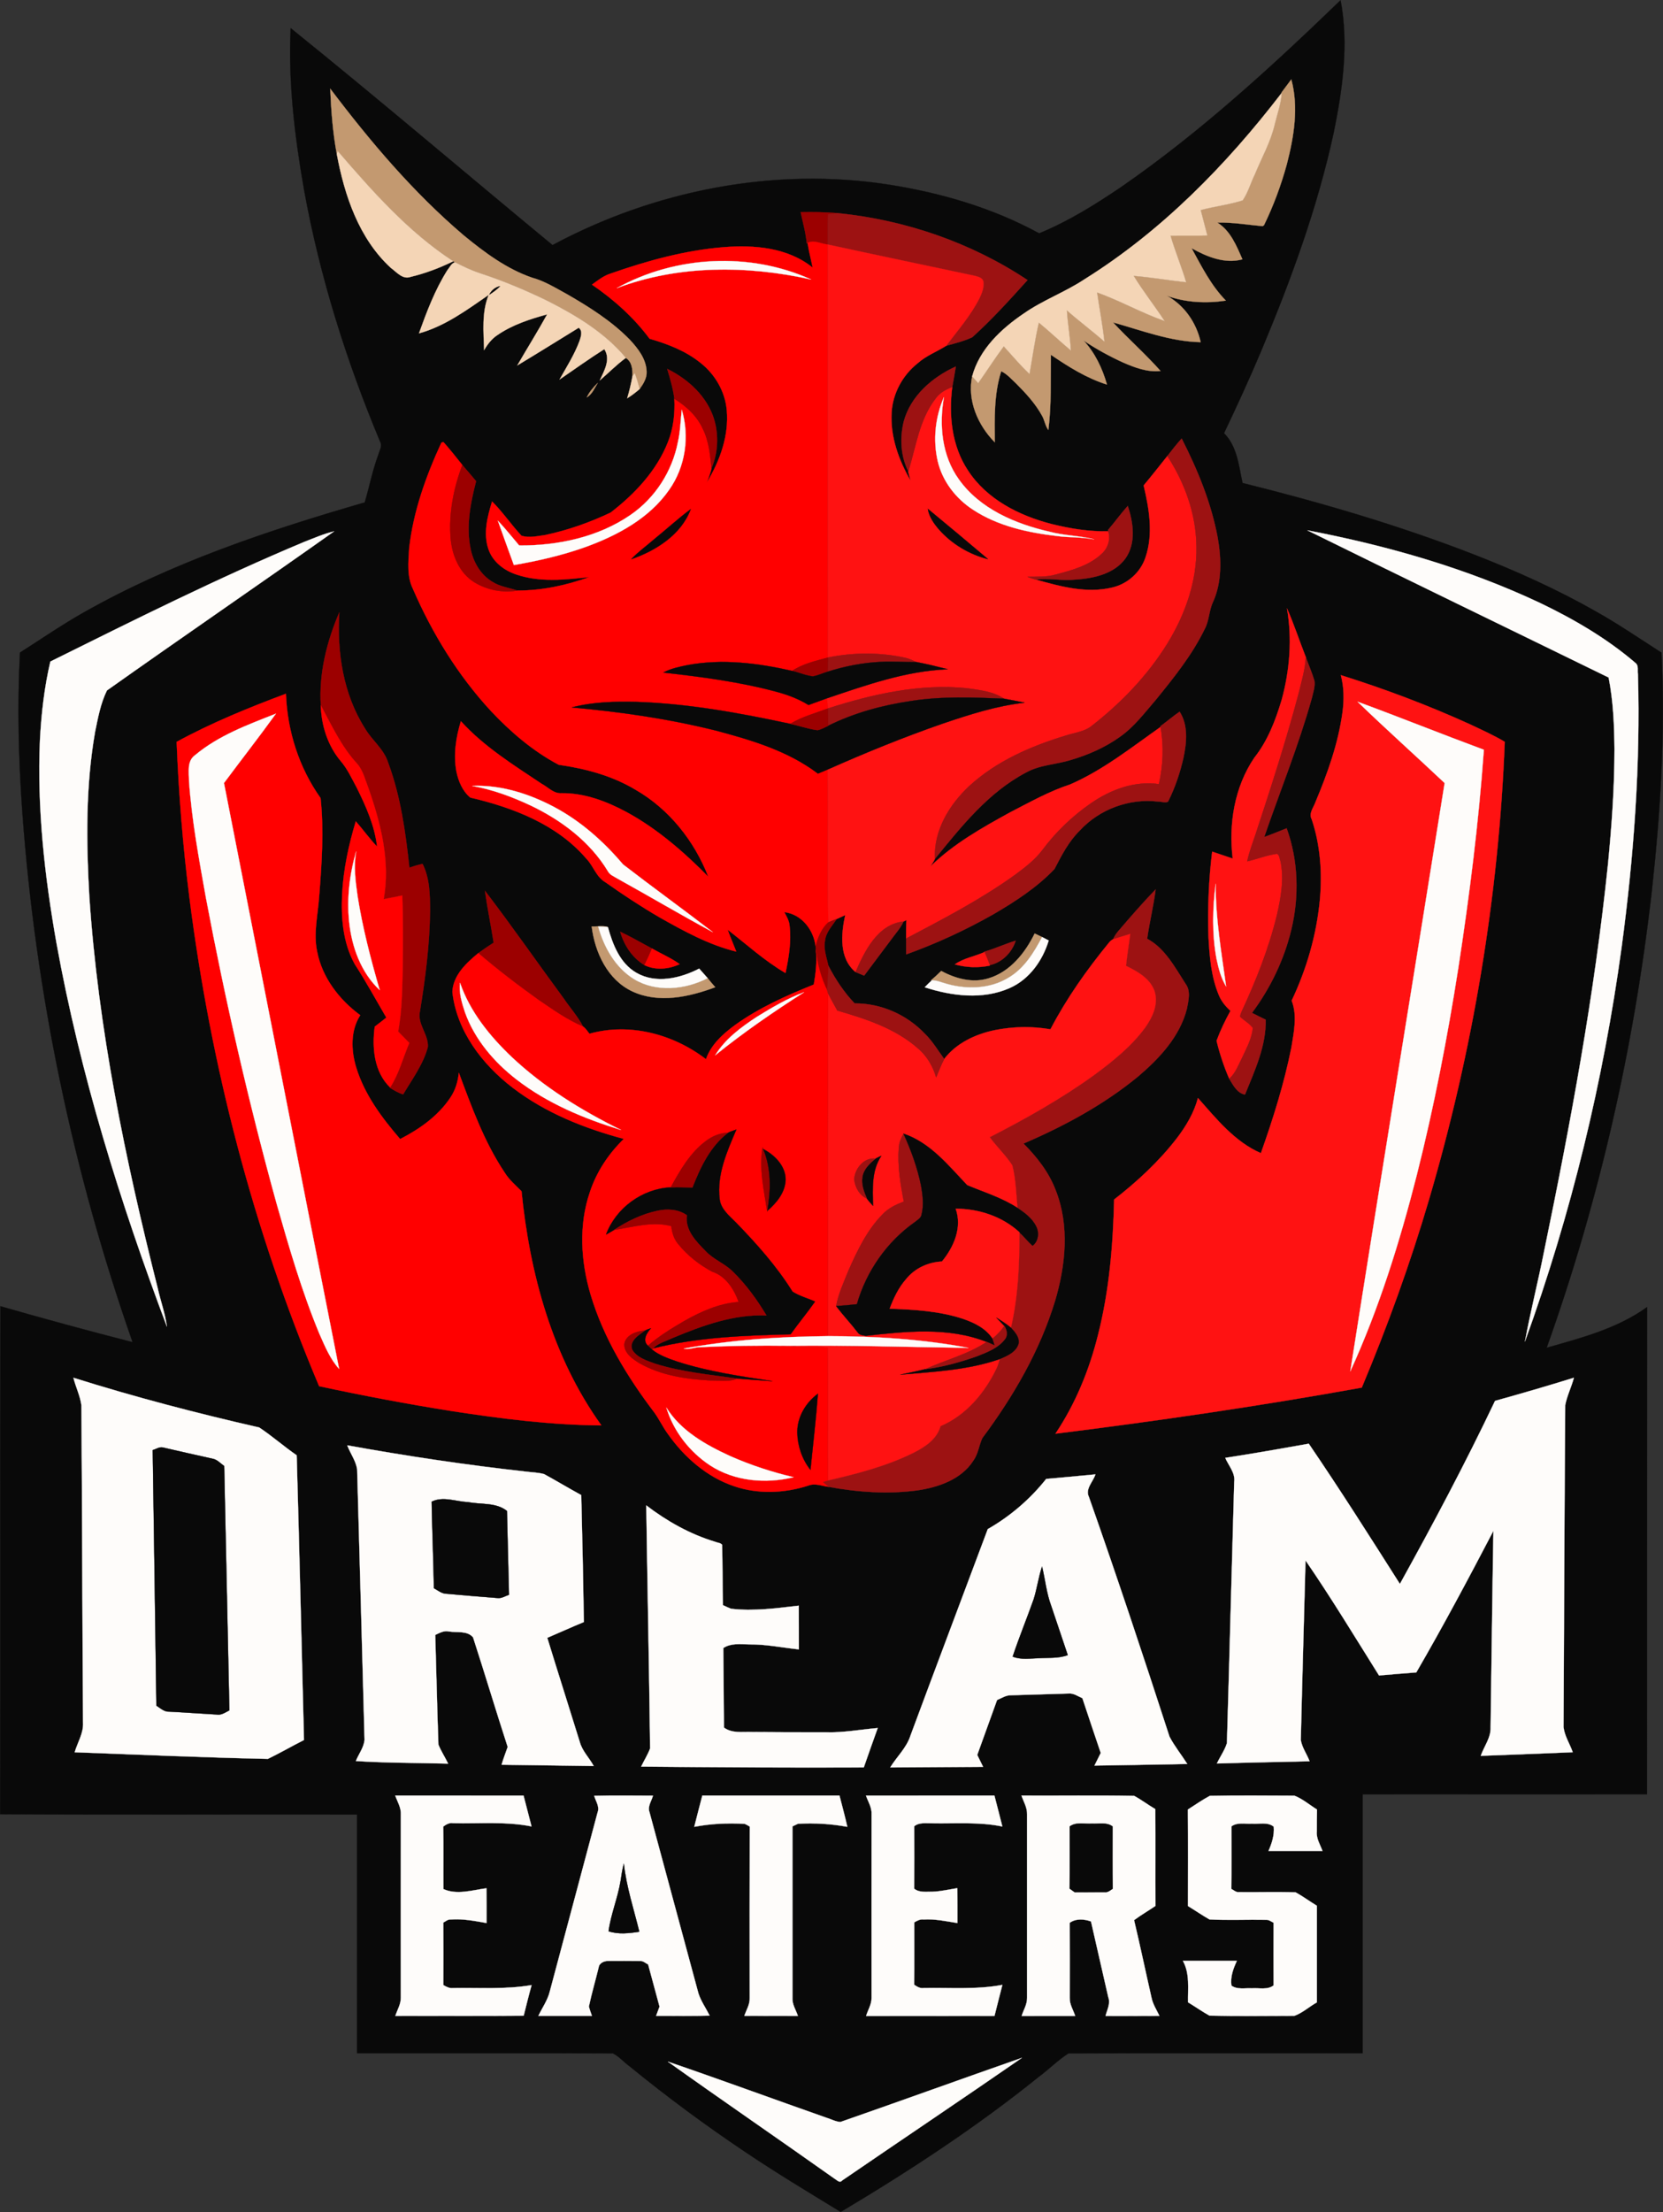 <?xml version="1.0" encoding="utf-8"?>
<!-- Generator: Adobe Illustrator 21.0.0, SVG Export Plug-In . SVG Version: 6.00 Build 0)  -->
<svg version="1.1" id="Layer_1" xmlns="http://www.w3.org/2000/svg" xmlns:xlink="http://www.w3.org/1999/xlink" x="0px" y="0px"
	 viewBox="0 0 780.631 1037.949" style="enable-background:new 0 0 780.631 1037.949;" xml:space="preserve">
<rect x="0" y="0" width="780.631" height="1037.949" fill="#333333" stroke="none"/>
<style type="text/css">
	.st0{fill:#090909;stroke:#090909;stroke-width:0.094;}
	.st1{fill:#C39970;stroke:#C39970;stroke-width:0.094;}
	.st2{fill:#F4D5B6;stroke:#F4D5B6;stroke-width:0.094;}
	.st3{fill:#9C0000;stroke:#9C0000;stroke-width:0.094;}
	.st4{fill:#9D1212;stroke:#9D1212;stroke-width:0.094;}
	.st5{fill:#FF0000;stroke:#FF0000;stroke-width:0.094;}
	.st6{fill:#FF1212;stroke:#FF1212;stroke-width:0.094;}
	.st7{fill:#FEFCFA;stroke:#FEFCFA;stroke-width:0.094;}
</style>
<path class="st0" d="M526.607,87.534c37.03-25.65,70.34-56.21,102.68-87.44c3.93,20.7,0.91,41.93-3.27,62.34
	c-7.64,35.18-20.09,69.11-34,102.25c-5.47,13.02-11.39,25.84-17.45,38.59c6.18,6.11,6.92,15.31,8.7,23.36
	c36.77,9.14,73.22,19.81,108.57,33.53c19.64,7.66,38.94,16.3,57.28,26.73c10.58,5.93,20.6,12.8,30.81,19.35
	c1.88,37.46-0.47,74.99-4.59,112.23c-8.31,72.85-24.64,144.86-49.31,213.93c16.28-4.62,33.22-9.04,47.13-19.09
	c-0.06,76.19,0,152.39-0.03,228.59c-44.5,0.02-89-0.02-133.5,0.02c0.01,40.49,0,80.98,0,121.48c-46.03,0.06-92.06-0.12-138.08,0.09
	c-4.94,3.13-9.15,7.48-13.9,10.97c-29.26,23.6-60.77,44.2-93.02,63.43c-14.95-9.16-30.01-18.17-44.56-27.97
	c-18.82-12.6-37.05-26.08-54.59-40.41c-2.66-1.92-4.85-4.58-7.78-6.03c-40.02-0.2-80.05-0.02-120.07-0.08c0-37.34,0.01-74.67,0-112
	c-55.86-0.1-111.73,0.18-167.58-0.14c0.23-79.45-0.05-158.9,0.14-238.35c20.6,5.92,41.3,11.54,62.06,16.88
	c-28.08-80.01-45.55-163.76-51.74-248.34c-1.81-25.03-2.46-50.17-1.14-75.24c9.79-6.24,19.37-12.83,29.47-18.58
	c41.38-23.51,86.83-38.7,132.37-51.88c2.2-7.42,3.66-15.1,6.38-22.38c0.48-1.94,2-3.95,0.93-5.94
	c-15.93-38.02-28.39-77.59-35.76-118.18c-4.41-25.06-7.51-50.56-6.32-76.05c41.43,33.38,81.9,67.93,122.92,101.8
	c47.96-25.72,104.14-36.78,158.1-28.33c24.41,3.86,48.56,10.92,70.32,22.81C501.587,103.854,514.287,95.874,526.607,87.534
	 M606.147,37.274c-1.48,2.02-2.97,4.03-4.49,6.01l-0.04,0.35c-25.9,33.72-56.21,64.7-92.42,87.34c-9.18,6.11-19.69,9.86-28.72,16.21
	c-10.6,7.19-20.71,16.7-24.14,29.46c-2.34,11.33,2.72,22.9,10.62,30.89c-0.11-11.16-0.41-22.6,3.02-33.35
	c2.8,1.34,4.83,3.75,7.07,5.82c4.54,4.56,8.98,9.37,12.1,15.05c1.22,2.13,1.48,4.7,2.96,6.7c1.48-11.69,1.05-23.53,1.19-35.28
	c8.22,5.6,16.75,10.97,26.32,13.97c-2.15-7.56-5.6-14.87-10.99-20.67c5.82,3.94,12.01,7.31,18.39,10.24
	c5.58,2.44,11.54,4.72,17.75,4.06c-7.06-7.95-15.07-15.01-22.32-22.8c13.52,3.76,26.97,9,41.16,9.28
	c-2.01-9.09-7.66-17.3-15.89-21.8c8.83,3.24,18.47,3.68,27.72,2.3c-6.95-7.05-11.4-16.02-16.11-24.6c7.17,4,15.55,7.47,23.87,5.23
	c-2.77-6.36-5.62-13.45-11.8-17.25c7.15-0.19,14.22,1.05,21.32,1.69l0.62-0.47c4.48-9.19,8.04-18.84,10.74-28.7
	C607.387,64.114,609.687,50.314,606.147,37.274 M155.017,41.604c0.44,10.3,1.19,20.63,3.1,30.78c3.62,19.42,10.41,39.58,25.33,53.29
	c2.73,1.97,5.56,5.64,9.33,4.23c6.9-1.64,13.59-4.19,19.96-7.3c0.21,0.12,0.63,0.36,0.85,0.48c-1.76,0.46-2.52,2.45-3.61,3.75
	c-5.79,9.18-9.65,19.42-13.31,29.59c12.16-3.34,22.52-11.01,32.75-18.08c-3.39,8.23-2.37,17.29-2.18,25.95
	c1.59-2.73,3.54-5.3,6.22-7.05c7.01-4.84,15.24-7.5,23.39-9.74c-4.48,8.1-9.39,15.96-14.03,23.97c9.67-5.8,19.23-11.79,28.84-17.69
	c2.02,1.57,1.03,4.16,0.39,6.18c-2.37,6.4-6.05,12.2-9.4,18.12c6.99-4.78,13.88-9.72,21.02-14.26c3.15,4.78-0.06,10.2-2.14,14.69
	c4.1-3.51,7.87-7.39,12.24-10.58c2.97,1.91,3.16,5.31,3.13,8.52c-0.64,3.52-1.45,7-2.49,10.43c2.08-1.27,4.01-2.76,5.85-4.35
	c1.71-2.41,3.42-5.07,3.27-8.15c-0.17-5.88-4.02-10.8-7.84-14.93c-8.57-8.79-19.06-15.38-29.64-21.47
	c-5.3-2.87-10.48-6.14-16.36-7.71c-11.99-4.15-22.33-11.87-32.04-19.85C193.947,90.264,173.727,66.354,155.017,41.604
	 M375.847,99.574c1.02,4.87,2.42,9.68,2.86,14.66l0.38-0.22c0.58,3.9,1.63,7.71,2.39,11.58c-11.67-9.46-27.5-10.76-41.92-9.59
	c-18.12,1.48-35.78,6.37-52.89,12.35c-3.3,1.03-6.03,3.2-8.78,5.21c10.23,7.01,19.63,15.38,27.04,25.38
	c8.48,2.45,16.94,5.69,23.88,11.3c6.83,5.35,11.55,13.42,12.34,22.12c1.12,12-3.19,23.88-9.34,34.01c0.78-2.23,1.77-4.41,2.19-6.74
	c3.04-7.09,3.42-15.3,1.26-22.7c-3.23-10.81-12.18-19-22.07-23.85c1.4,4.61,2.76,9.24,3.37,14.03c0.33,6.86-0.42,13.82-2.98,20.24
	c-5.29,13.52-15.62,24.47-26.97,33.19c-9.73,4.62-20.01,8.24-30.55,10.49c-3.68,0.5-7.64,1.49-11.26,0.37
	c-4.82-5.17-8.79-11.1-13.81-16.09c-2.17,7.1-4.2,14.84-1.78,22.14c1.93,6.08,7.43,10.27,13.32,12.17
	c11.03,3.7,22.84,2.41,34.16,1.14c-10.84,3.91-22.29,6.38-33.85,6.34c-3.94-1.35-8.23-1.82-11.77-4.14
	c-5.41-3.21-8.79-9.02-10.09-15.06c-2.34-10.7-0.19-21.71,2.51-32.13c-2.15-2.53-4.27-5.07-6.45-7.55
	c-2.88-3.66-5.8-7.28-8.87-10.77c-0.24,0.05-0.72,0.17-0.96,0.23c-7.27,15.74-13.22,32.36-15.15,49.67
	c-0.36,6.32-1.13,13.1,1.78,18.97c9.05,20.88,21.15,40.58,36.63,57.32c9.28,9.87,19.77,18.85,31.79,25.2
	c12.59,1.8,25.15,5.14,36.14,11.76c15.72,9.05,27.55,23.98,34.1,40.79c-11.49-11.63-23.98-22.51-38.42-30.36
	c-9.36-5.03-19.7-8.95-30.47-8.84c-3.7,0.31-6.31-2.82-9.34-4.4c-13.29-8.86-27.11-17.47-37.93-29.37
	c-2.31,7.58-3.56,15.69-2.1,23.56c0.95,4.56,2.87,9.24,6.54,12.25c20.07,4.68,40.72,12.6,54.45,28.66
	c3.34,3.41,4.61,8.55,8.89,11.03c8.26,5.85,16.73,11.42,25.47,16.52c11.44,6.46,23.18,12.93,36.02,16.06
	c-1.33-3.44-2.82-6.81-4.05-10.28c8.95,6.91,17.35,14.64,27.17,20.35c1.51-7.28,2.8-14.78,1.9-22.22c-0.2-2.33-1.41-4.36-2.47-6.37
	c8.12,0.98,13.8,8.28,14.7,16.09c0.03,0.37,0.09,1.11,0.12,1.48c0.57,5.49-0.02,11-0.96,16.42c-12.85,5.19-25.66,10.86-36.95,18.99
	c-5.71,4.17-11.29,9.18-13.67,16.05c-15.29-11.74-35.84-17.26-54.69-11.95c-0.98-1.12-1.71-2.55-2.99-3.34
	c-2.49-4.81-6.18-8.85-9.19-13.32c-12.36-16.77-24.24-33.91-36.9-50.44c1.14,8.15,2.82,16.22,4.11,24.36
	c-2.46,1.56-4.87,3.2-7.22,4.92c-5.65,4.63-11.81,10.4-12.17,18.19c2.02,18.33,14.02,33.99,28.29,44.94
	c15.34,11.8,33.64,19.05,52.21,24.03c-7.16,6.95-12.83,15.46-15.95,24.97c-5.31,15.49-4.27,32.51,0.33,48.04
	c6.03,20.3,17.22,38.65,29.96,55.41c2.27,3.15,3.91,6.7,6.21,9.85c7.72,11,18.37,20.4,31.27,24.71c11.2,3.82,23.55,3.3,34.73-0.3
	c3.11-1.26,6.34,0.13,9.46,0.56c13.7,2.53,27.91,3.54,41.78,1.67c9.88-1.47,20.56-5.1,26.23-13.91c2.29-3.14,2.65-7.13,4.21-10.57
	c14.58-19.55,27.07-41.03,34.19-64.47c4.97-16.76,6.85-35.36,0.25-51.95c-3.19-8.39-8.8-15.53-15.08-21.83
	c19.13-8.22,37.69-18.22,53.82-31.49c9.96-8.47,19.53-18.68,22.86-31.67c0.74-3.88,1.97-8.39-0.63-11.83
	c-5-7.75-9.61-16.59-18-21.12c1.09-7.75,3.01-15.37,3.98-23.14c-6.07,6.27-11.79,12.87-17.47,19.5c-1.04,1.16-1.86,2.49-2.52,3.9
	c-0.76,0.38-1.4,0.92-1.92,1.6c-10.37,12.66-19.88,26.1-27.46,40.64c-8.73-1.5-17.76-1.32-26.43,0.46
	c-8.92,1.9-17.81,6.09-23.45,13.48c-2.97-4.04-5.52-8.43-9.16-11.93c-8.47-8.91-20.56-14.24-32.89-14.16
	c-5.01-5.23-8.99-11.3-12.33-17.7c-0.81-3.85-2.34-7.67-1.58-11.68c0.4-4.04,3.37-7,5.49-10.23c1.36-0.56,2.68-1.22,4.02-1.85
	c-1.95,8.92-2.98,20.27,4.85,26.75c1.34,0.55,2.67,1.1,4.02,1.67c4.48-5.98,8.95-11.96,13.43-17.93c1.78-2.41,3.82-4.67,5.04-7.44
	c0.35-0.18,1.04-0.53,1.39-0.71c-0.18,2.89-0.17,5.79-0.16,8.69c-0.01,2.47,0,4.95,0.04,7.43c14.12-5.08,27.81-11.4,40.87-18.8
	c10.28-6,20.45-12.58,28.71-21.23c3.34-6.4,6.67-12.98,11.91-18.1c9.2-9.99,23.21-15.19,36.7-13.59c1.54-0.03,3.22,0.69,4.71,0.08
	c3.29-6.55,5.66-13.57,7.27-20.72c1.49-7.09,2.28-15.12-1.82-21.52c-3.1,2.13-5.95,4.58-8.98,6.79l0.06,0.36
	c-13.7,9.65-26.99,20.25-42.46,26.99c-9.82,3.2-18.86,8.3-28.01,13c-13.26,7.27-26.66,14.79-37.54,25.44
	c0.71-1.19,1.53-2.31,2.1-3.57c12.39-15.2,25.06-31.21,42.77-40.5c6.48-3.63,14.06-3.69,21.01-5.88c8.23-2.4,16.2-5.93,23.18-10.95
	c6.58-4.66,11.45-11.19,16.67-17.23c8.49-10.44,17.05-21.05,22.96-33.22c2.17-4.01,1.99-8.76,3.96-12.83
	c4.17-9.37,3.91-20.01,2.17-29.92c-3.01-16.35-9.41-31.9-16.93-46.65c-2.37,2.62-4.54,5.41-6.71,8.2
	c-3.7,4.61-7.33,9.29-11.13,13.81c2.59,10.91,4.6,22.67,0.93,33.58c-2.25,7.1-8.4,12.63-15.64,14.31
	c-12.07,2.94-24.42-0.49-36.06-3.74c6.17-0.81,12.35,0.69,18.54,0.03c8.58-0.55,18.34-2.58,23.7-9.97
	c5.07-7.23,3.67-16.73,1.07-24.61c-3.25,3.62-6.09,7.59-9.25,11.28l0.11,0.62c-8.98,0.24-17.92-1.24-26.61-3.39
	c-15.23-3.9-30.48-11.6-39.26-25.13c-7.63-11.43-9.07-25.81-7.38-39.17c0.6-3.2,1.15-6.41,1.68-9.62
	c-11.03,4.99-21.27,13.83-24.48,25.91c-1.84,7.65-1.42,16.19,2.19,23.27l-0.07,0.19c0.37,1.39,0.76,2.79,1.11,4.19
	c-5.6-9.68-9.61-20.79-8.89-32.11c0.56-8.94,5.18-17.38,12.16-22.93c3.97-3.58,9.04-5.47,13.48-8.26c4.11-1.14,8.35-2.18,12.21-3.99
	c9.24-8.33,17.61-17.59,25.94-26.82c-26.43-17.58-57.38-28.2-88.92-31.39C387.587,99.524,381.697,99.464,375.847,99.574
	 M275.447,186.474c2.52-1.5,3.66-4.38,5.14-6.78C278.557,181.694,276.637,183.864,275.447,186.474 M613.687,248.844
	c47.05,23.2,94.29,46.02,141.42,69.06c2.17,11.02,2.64,22.29,2.75,33.5c0.01,18-1.29,35.98-3.03,53.89
	c-6.32,61.23-17.59,121.82-30.05,182.06c-2.79,14.1-6.35,28.06-8.96,42.18c21.71-59.91,36.8-122.18,45.42-185.3
	c5.68-42.34,8.84-85.11,7.63-127.83c-0.32-1.73,0.45-4.03-1.1-5.27c-13.43-11.53-28.84-20.52-44.75-28.16
	C688.367,266.634,651.247,256.034,613.687,248.844 M142.737,254.304c-40.49,16.95-79.77,36.62-119.09,56.11
	c-2.85,12.11-4.25,24.53-4.9,36.95c-1.38,31.86,2.2,63.72,7.75,95.06c11.14,61.59,29.84,121.57,51.85,180.07
	c-0.8-6.16-2.98-12.04-4.33-18.09c-15.23-60.36-27.95-121.66-32.1-183.89c-1.46-25.69-1.73-51.66,2.71-77.08
	c1.35-6.6,2.58-13.38,5.57-19.46c35.4-25.08,71.24-49.6,106.66-74.66C151.987,250.464,147.387,252.504,142.737,254.304
	 M604.117,285.444c2.51,14.26,1.33,29.06-2.49,42.98c-2.87,9.59-6.54,19.2-12.83,27.11c-9.31,13.75-12.12,31.04-10.15,47.33
	c-3.22-1.07-6.44-2.15-9.64-3.25c-1.62,13.2-2.17,26.54-1.74,39.83c0.51,9.25,1.22,18.74,4.83,27.38c1.16,2.92,3.17,5.39,5.5,7.49
	c-2.49,4.52-4.73,9.18-6.53,14.03c1.48,6.11,3.45,12.1,5.97,17.86c1.83,2.96,3.61,6.66,7.37,7.41c4.56-11.24,9.97-22.77,9.72-35.16
	c-2.18-1.01-4.32-2.09-6.44-3.19c8.69-11.65,15.11-25.02,18.49-39.16c3.73-15.59,3.26-32.32-2.21-47.45
	c-3.51,1.38-6.97,2.86-10.53,4.09c7.49-21.73,16.19-43.09,22.38-65.26c0.59-2.62,1.58-5.29,1.2-7.99c-1.1-3.78-2.71-7.38-4.03-11.09
	C609.967,300.774,607.437,292.944,604.117,285.444 M150.597,330.974c0.22,9.37,3.25,18.87,9.32,26.11
	c3.21,3.73,5.25,8.26,7.57,12.56c4.34,8.73,8.41,17.85,9.53,27.63c-3.57-3.75-6.59-7.98-10-11.87c-3.34,11.04-5.78,22.42-6.41,33.96
	c-0.57,11.22,0.36,23.04,5.92,33.04c5.28,8.15,9.92,16.69,14.83,25.08c-1.8,1.43-3.61,2.86-5.45,4.24
	c-1.33,9.85-0.32,21.26,7.22,28.54l-0.09,0.13c1.95,1.23,3.96,2.43,6.2,3.11c4.25-7.16,9.41-14.04,11.58-22.19
	c0.45-5.89-5.17-10.91-3.67-16.91c2.54-15.55,4.54-31.24,4.73-47.01c-0.03-7.44-0.12-15.22-3.52-22.02
	c-2.11,0.42-4.17,1.05-6.18,1.8c-1.8-16.69-4.12-33.58-10.01-49.38c-2-6.38-7.62-10.42-10.88-16.04
	c-10.21-16.06-13.18-35.71-12-54.44C153.417,300.984,149.647,316.034,150.597,330.974 M629.407,316.804
	c1.55,5.75,1.56,11.79,0.75,17.66c-2.01,14.52-7,28.44-12.65,41.89c-0.9,2.62-3.32,5.3-1.75,8.14c4.09,12.17,4.96,25.24,3.79,37.97
	c-1.57,16.3-6.2,32.28-13.22,47.06c2.75,7.08,1.02,14.8-0.14,22.03c-3.38,16.88-8.56,33.35-14.31,49.55
	c-12.31-5.36-20.87-16.11-29.55-25.88c-1.84,6.96-5.59,13.22-9.93,18.91c-8.4,10.88-18.57,20.29-29.41,28.71
	c-0.5,21.37-2.28,42.85-7.58,63.62c-4.08,16.36-10.55,32.21-19.97,46.26c48.1-6,96.1-13.02,143.8-21.63
	c12.12-28.91,22.81-58.44,31.65-88.53c20.45-69.7,32.63-141.89,35.46-214.48c-5.23-3.13-10.82-5.6-16.31-8.21
	C670.347,330.914,650.047,323.274,629.407,316.804 M82.917,348.104c0.98,24.52,2.94,49,6.04,73.35
	c9.99,78.57,29.97,156,60.85,228.98c20.66,4.44,41.43,8.37,62.3,11.68c23.23,3.58,46.65,6.56,70.19,6.71
	c-22.99-31.94-33.64-71.14-37.49-109.86c-2.79-2.8-5.85-5.4-7.95-8.82c-9.59-14.34-15.47-30.72-21.47-46.78
	c-0.4,4.14-1.63,8.21-3.98,11.68c-5.73,8.61-14.48,14.78-23.58,19.43c-8.59-9.97-16.73-20.84-20.62-33.58
	c-2.44-7.99-2.77-17.26,1.89-24.54c-9.86-7.23-17.88-17.65-20.23-29.84c-1.85-8.65,0.4-17.38,0.96-26.04
	c1.2-15.27,2.27-30.73,0.65-45.99c-10.14-14.26-15.64-31.51-16.25-48.96C116.727,332.074,99.337,339.134,82.917,348.104
	 M277.747,434.744c1.52,12.18,7.46,25.01,19.09,30.45c12.4,5.78,26.67,2.59,38.92-1.97c-1.23-1.39-2.45-2.78-3.58-4.25
	c-1.32-1.5-2.65-2.99-3.97-4.47c-8.9,4.58-20.29,7.26-29.48,1.96c-7.74-4.45-11.13-13.31-13.38-21.46
	C282.907,434.184,280.267,434.834,277.747,434.744 M291.147,437.194c1.77,6.34,5.67,12.23,11.38,15.67
	c5.23,2.52,11.34,1.94,16.51-0.46c-4.04-2.9-8.65-4.86-12.96-7.31C301.107,442.454,296.237,439.604,291.147,437.194
	 M485.687,438.024c-4.48,9.14-11.52,17.99-21.63,21.03c-7.5,2.35-15.54,0.17-22.24-3.47c-1.55,1.52-3.12,3.02-4.79,4.4l0.4,0.01
	c-1.18,1.02-2.26,2.14-3.34,3.26c12.74,4.14,27.25,5.95,39.84,0.37c9.23-4.05,15.48-12.87,18.34-22.31
	c-0.77-0.41-2.31-1.21-3.09-1.62C488.007,439.134,486.837,438.574,485.687,438.024 M462.027,446.574l0.08,0.17
	c-4.56,2.06-9.8,2.85-13.89,5.77c5.34,1.48,11,1.71,16.44,0.55l-0.08-0.21c5.79-1.2,10.44-5.91,12.2-11.47
	C471.797,442.934,467.037,445.124,462.027,446.574 M34.467,646.484c1.07,4.34,3.16,8.44,3.75,12.89
	c0.37,49.65,0.41,99.31,0.77,148.96c0.27,4.93-2.59,9.26-3.93,13.87c30.22,1.13,60.45,2.46,90.68,3.11
	c5.73-2.79,11.27-5.98,16.95-8.87c-1.1-44.53-2.17-89.06-3.42-133.58c-6-4.14-11.52-9.01-17.57-13.04
	C92.347,663.134,63.187,655.514,34.467,646.484 M701.797,657.324c-13.87,29.16-29.03,57.67-44.67,85.91
	c-14.03-22.08-28.04-44.19-42.78-65.82c-13.04,2.34-26.09,4.64-39.19,6.65c1.55,3.68,4.8,7.04,4.2,11.31
	c-1.19,40.86-2.21,81.73-3.43,122.6c-1.06,3.36-3.2,6.3-4.7,9.5c14.5-0.44,29.01-0.72,43.51-1.05c-1.28-3.36-3.56-6.41-4.13-9.97
	c0.66-28.09,1.49-56.18,2.22-84.27c12.1,17.6,23.16,35.9,34.51,53.99c5.82-0.52,11.65-0.99,17.49-1.44
	c12.66-21.81,24.52-44.09,36.2-66.44c-0.53,30.7-0.89,61.4-1.32,92.11c0.22,4.93-3.05,9.01-4.63,13.48
	c14.4-0.57,28.79-1.05,43.18-1.7c-1.37-3.94-3.83-7.59-4.32-11.76c0.25-50.36,0.42-100.73,0.79-151.09
	c0.84-4.43,2.93-8.51,4.08-12.86C726.527,650.284,714.187,653.884,701.797,657.324 M163.007,678.194c1.42,3.77,4.03,7.19,4.64,11.22
	c1.21,42.32,2.32,84.64,3.48,126.95c-0.31,3.62-2.76,6.65-4.08,9.96c14.4,0.92,28.88,0.84,43.31,1.21
	c-1.45-3.01-3.31-5.82-4.56-8.91c-0.62-17.15-0.97-34.32-1.49-51.47c2.03-0.94,4.11-2.17,6.44-1.62c3.77,0.64,8.55-0.54,11.32,2.76
	c5.55,17.09,10.69,34.32,16.25,51.41c-0.96,2.78-2.06,5.52-2.87,8.37c14.42,0.22,28.83,0.41,43.24,0.58
	c-2.04-3.81-5.34-6.96-6.51-11.2c-5.05-16.33-10.27-32.61-15.28-48.95c5.74-2.43,11.41-5.05,17.18-7.41
	c-0.31-19.85-0.75-39.7-1.23-59.55c-5.87-3.2-11.59-6.66-17.45-9.86c-2.83-0.78-5.81-0.81-8.71-1.19
	C218.657,687.394,190.757,683.204,163.007,678.194 M491.107,693.944c-7.54,9.51-16.9,17.53-27.43,23.55
	c-12.08,32.31-24.3,64.56-36.29,96.89c-1.81,5.74-6.43,9.9-9.5,14.94c14.53-0.07,29.05-0.16,43.58-0.28
	c-0.92-1.86-1.83-3.72-2.74-5.58c3.1-8.59,6.19-17.18,9.3-25.77c2.11-0.88,4.14-2.28,6.52-2.24c9.05-0.29,18.09-0.51,27.14-0.81
	c2.35-0.21,4.32,1.32,6.4,2.18c2.84,8.58,5.72,17.15,8.62,25.71c-0.97,1.98-1.96,3.94-2.95,5.92c14.52-0.25,29.04-0.46,43.56-0.75
	c-2.72-4.32-5.98-8.3-8.34-12.82c-12.21-37.62-24.67-75.18-37.83-112.48c-1.87-3.79,1.98-7.13,3.05-10.59
	C506.497,692.564,498.807,693.284,491.107,693.944 M303.367,706.374c0.54,38.02,1.34,76.03,1.8,114.05
	c-1.11,2.96-2.84,5.65-4.2,8.51c34.83,0.32,69.66,0.54,104.5,0.39c2.12-6.18,4.35-12.33,6.54-18.49c-8.12,0.71-16.2,2.25-24.38,1.99
	c-11.67,0.01-23.34-0.02-35.01-0.12c-4.35-0.11-9.06,0.68-12.8-2.09c-0.05-12.43-0.21-24.87-0.29-37.31
	c3.62-2.4,7.96-1.78,12.06-1.71c7.87-0.11,15.6,1.53,23.4,2.34c0.02-6.85-0.03-13.69-0.04-20.52c-10.56,1.22-21.22,2.72-31.83,1.45
	c-1.29-0.5-2.53-1.12-3.77-1.68c-0.23-9.45-0.12-18.91-0.38-28.35c-0.81-0.96-2.27-0.92-3.35-1.41
	C323.887,719.884,313.077,713.794,303.367,706.374 M185.527,842.524c1.04,2.91,2.83,5.72,2.63,8.93
	c-0.04,28.62-0.02,57.24-0.01,85.86c0.07,3.06-1.64,5.75-2.57,8.59c20.08-0.07,40.17,0.1,60.25-0.09c1.19-4.8,2.38-9.6,3.72-14.36
	c-12.18,2.11-24.55,1.19-36.85,1.39c-1.72,0.22-3.19-0.58-4.61-1.41c0.04-9.77,0.06-19.54-0.01-29.31c1.1-0.56,2.11-1.54,3.43-1.44
	c5.69-0.45,11.31,0.67,16.88,1.65c-0.01-5.44,0.05-10.88-0.04-16.32c-6.59,0.87-13.88,3.28-20.22,0.38
	c-0.07-9.77,0.09-19.55-0.08-29.32c1.36-0.98,2.83-1.9,4.59-1.59c12.3,0.32,24.71-0.93,36.87,1.52c-1.26-4.83-2.49-9.65-3.75-14.47
	C225.677,842.524,205.597,842.534,185.527,842.524 M278.927,842.644c0.69,2.5,2.64,5.03,1.61,7.71
	c-7.49,28.02-14.99,56.04-22.45,84.08c-1.01,4.14-3.54,7.65-5.36,11.46c8.38,0,16.75-0.01,25.13,0c-0.51-1.47-1.08-2.91-1.43-4.4
	c1.32-6.16,3.09-12.2,4.58-18.31c0.25-2.13,2.71-3.14,4.62-3.05c4.98,0,9.97-0.06,14.95,0.03c1.41-0.09,2.47,1.04,3.67,1.61
	c1.76,6.6,3.56,13.19,5.35,19.78c-0.54,1.44-1.08,2.86-1.61,4.33c8.38-0.05,16.76,0.15,25.13-0.1c-1.76-3.52-4.1-6.77-5.29-10.53
	c-7.63-28.31-15.27-56.61-22.94-84.91c-1.03-2.71,0.94-5.26,1.63-7.77C297.317,842.544,288.117,842.414,278.927,842.644
	 M329.677,842.524c-1.31,4.87-2.51,9.77-3.78,14.66c7.82-1.48,15.77-1.87,23.7-1.39c0.8,0.37,1.58,0.79,2.34,1.27
	c-0.09,26.77-0.03,53.55-0.03,80.32c0.18,3.04-1.52,5.72-2.53,8.48c8.39,0.07,16.78,0,25.17,0.04c-0.96-2.79-2.75-5.42-2.56-8.47
	c0.02-26.82,0.02-53.63,0-80.45c0.65-0.31,1.95-0.93,2.6-1.24c7.76-0.43,15.52,0.04,23.16,1.44c-1.12-4.92-2.43-9.78-3.69-14.66
	C372.597,842.534,351.137,842.534,329.677,842.524 M406.497,842.534c1.01,2.89,2.85,5.66,2.63,8.85
	c-0.04,28.67-0.03,57.35-0.01,86.02c0.07,3.04-1.69,5.7-2.56,8.54c20.09-0.04,40.18,0.03,60.27-0.04c1.19-4.87,2.48-9.7,3.7-14.55
	c-12.18,2.31-24.59,1.23-36.9,1.48c-1.76,0.28-3.18-0.65-4.54-1.57c0.14-9.74,0.03-19.49,0.06-29.23c1.34-0.79,2.76-1.58,4.39-1.35
	c5.36-0.35,10.6,0.82,15.86,1.65c-0.02-5.46,0.03-10.92-0.04-16.37c-3.89,0.62-7.74,1.55-11.68,1.68c-2.93-0.02-6.13,0.53-8.58-1.44
	c0.1-9.76,0.06-19.51,0.02-29.26c2.43-1.99,5.61-1.34,8.5-1.41c10.98,0.2,22.06-0.75,32.9,1.51c-1.21-4.85-2.49-9.68-3.73-14.52
	C446.687,842.524,426.587,842.524,406.497,842.534 M479.497,842.524c0.98,2.89,2.74,5.65,2.62,8.81c-0.02,28.69-0.02,57.38,0,86.08
	c0.1,3.04-1.66,5.7-2.55,8.53c8.37-0.03,16.76-0.02,25.14-0.01c-0.92-2.8-2.67-5.44-2.57-8.46c0-11.75,0.05-23.49-0.02-35.24
	c2.85-2.09,6.84-1.81,10.01-0.64c2.74,11.86,5.39,23.74,8.13,35.61c1.1,2.97-0.59,5.87-1.3,8.72c8.43,0,16.86,0.04,25.29-0.03
	c-1.34-2.79-3.08-5.44-3.71-8.51c-2.76-12.12-5.31-24.3-8.19-36.4c3.22-2.41,6.72-4.41,10.04-6.68
	c-0.09-15.14,0.06-30.27-0.07-45.41c-3.37-1.98-6.5-4.36-9.93-6.22C514.767,842.334,497.127,842.624,479.497,842.524
	 M567.887,842.664c-3.55,1.91-6.87,4.22-10.26,6.4c0.1,15.1,0.04,30.21,0.03,45.31c3.39,2.06,6.65,4.33,10.11,6.29
	c8.89,0.44,17.83,0.02,26.74,0.18c1.25-0.04,2.25,0.86,3.35,1.36c-0.05,9.8-0.03,19.6,0,29.4c-2.95,2.26-6.83,1.09-10.24,1.37
	c-3.21-0.2-6.75,0.73-9.57-1.26c-0.59-4.12,0.85-7.95,2.54-11.62c-8.44-0.01-16.88,0.01-25.31,0c3.32,5.99,2.28,12.88,2.4,19.44
	c3.38,2.04,6.61,4.34,10.07,6.25c13.28,0.31,26.59,0.13,39.88,0.09c3.81-1.4,6.96-4.32,10.52-6.31c0-15.11,0-30.22,0-45.33
	c-3.36-2.05-6.52-4.4-9.96-6.29c-8.84-0.32-17.7-0.01-26.54-0.12c-1.45,0.21-2.49-0.92-3.66-1.49c0.12-9.78,0.04-19.56,0.04-29.34
	c2.8-2.09,6.41-1.08,9.65-1.28c3.41,0.27,7.31-0.95,10.23,1.4c0.37,4.01-0.88,7.81-2.47,11.43c8.46,0,16.91-0.01,25.37,0
	c-1.1-2.97-2.99-5.84-2.68-9.13c0.01-3.45,0-6.89,0.09-10.33c-3.52-2.17-6.78-5.02-10.61-6.5
	C594.367,842.534,581.107,842.384,567.887,842.664 M394.497,995.694c-2.35-0.15-4.5-1.41-6.75-2.06
	c-24.77-8.7-49.42-17.77-74.25-26.27c25.94,18.49,52.24,36.49,78.23,54.91c1.07,0.57,2.39,2.31,3.6,0.85
	c28.09-19.23,56.37-38.19,84.38-57.54C451.277,975.524,422.947,985.784,394.497,995.694z"/>
<path class="st1" d="M606.147,37.274c3.54,13.04,1.24,26.84-2.07,39.68c-2.7,9.86-6.26,19.51-10.74,28.7l-0.62,0.47
	c-7.1-0.64-14.17-1.88-21.32-1.69c6.18,3.8,9.03,10.89,11.8,17.25c-8.32,2.24-16.7-1.23-23.87-5.23c4.71,8.58,9.16,17.55,16.11,24.6
	c-9.25,1.38-18.89,0.94-27.72-2.3c8.23,4.5,13.88,12.71,15.89,21.8c-14.19-0.28-27.64-5.52-41.16-9.28
	c7.25,7.79,15.26,14.85,22.32,22.8c-6.21,0.66-12.17-1.62-17.75-4.06c-6.38-2.93-12.57-6.3-18.39-10.24
	c5.39,5.8,8.84,13.11,10.99,20.67c-9.57-3-18.1-8.37-26.32-13.97c-0.14,11.75,0.29,23.59-1.19,35.28c-1.48-2-1.74-4.57-2.96-6.7
	c-3.12-5.68-7.56-10.49-12.1-15.05c-2.24-2.07-4.27-4.48-7.07-5.82c-3.43,10.75-3.13,22.19-3.02,33.35
	c-7.9-7.99-12.96-19.56-10.62-30.89c0.95,1.02,1.9,2.05,2.86,3.08c4.04-5.71,7.8-11.62,11.98-17.22c3.99,4.34,7.76,8.89,12.07,12.93
	c1.44-8.03,2.54-16.12,4.38-24.08c5.13,4.2,9.93,8.79,15.02,13.05c-0.34-6.3-1.48-12.51-1.87-18.8c5.74,5.05,11.87,9.63,17.63,14.65
	c-0.85-7.73-2.33-15.36-3.45-23.05c10.79,3.87,20.83,9.57,31.65,13.38c-4.67-7.16-10.02-13.86-14.47-21.16
	c8.25,0.67,16.4,2.13,24.63,3c-2.19-7.37-5.18-14.46-7.32-21.84c5.76-0.08,11.51,0.05,17.27-0.09c-1.03-3.99-2.1-7.96-3.11-11.95
	c6.52-1.69,13.27-2.52,19.7-4.53c2.56-3.7,3.71-8.19,5.72-12.2c3.19-7.81,7.45-15.25,9.35-23.53c1.16-4.86,2.96-9.61,3.24-14.65
	l0.04-0.35C603.177,41.304,604.667,39.294,606.147,37.274z"/>
<path class="st1" d="M155.017,41.604c18.71,24.75,38.93,48.66,62.63,68.82c9.71,7.98,20.05,15.7,32.04,19.85
	c5.88,1.57,11.06,4.84,16.36,7.71c10.58,6.09,21.07,12.68,29.64,21.47c3.82,4.13,7.67,9.05,7.84,14.93
	c0.15,3.08-1.56,5.74-3.27,8.15c-0.66-2.5-1.39-4.98-2.31-7.39c-0.26,0.32-0.79,0.98-1.05,1.31c0.03-3.21-0.16-6.61-3.13-8.52
	c-9.7-11.63-22.84-19.64-36.19-26.44c-10.55-5.22-21.46-9.72-32.64-13.4c-3.94-1.29-7.65-3.16-11.35-5.01
	c-0.22-0.12-0.64-0.36-0.85-0.48c-21.09-13.75-37.89-32.79-54.2-51.7l-0.42,1.48C156.207,62.234,155.457,51.904,155.017,41.604z"/>
<path class="st2" d="M509.197,130.974c36.21-22.64,66.52-53.62,92.42-87.34c-0.28,5.04-2.08,9.79-3.24,14.65
	c-1.9,8.28-6.16,15.72-9.35,23.53c-2.01,4.01-3.16,8.5-5.72,12.2c-6.43,2.01-13.18,2.84-19.7,4.53c1.01,3.99,2.08,7.96,3.11,11.95
	c-5.76,0.14-11.51,0.01-17.27,0.09c2.14,7.38,5.13,14.47,7.32,21.84c-8.23-0.87-16.38-2.33-24.63-3c4.45,7.3,9.8,14,14.47,21.16
	c-10.82-3.81-20.86-9.51-31.65-13.38c1.12,7.69,2.6,15.32,3.45,23.05c-5.76-5.02-11.89-9.6-17.63-14.65
	c0.39,6.29,1.53,12.5,1.87,18.8c-5.09-4.26-9.89-8.85-15.02-13.05c-1.84,7.96-2.94,16.05-4.38,24.08
	c-4.31-4.04-8.08-8.59-12.07-12.93c-4.18,5.6-7.94,11.51-11.98,17.22c-0.96-1.03-1.91-2.06-2.86-3.08
	c3.43-12.76,13.54-22.27,24.14-29.46C489.507,140.834,500.017,137.084,509.197,130.974z"/>
<path class="st2" d="M158.537,70.904c16.31,18.91,33.11,37.95,54.2,51.7c-6.37,3.11-13.06,5.66-19.96,7.3
	c-3.77,1.41-6.6-2.26-9.33-4.23c-14.92-13.71-21.71-33.87-25.33-53.29L158.537,70.904z"/>
<path class="st3" d="M375.847,99.574c5.85-0.11,11.74-0.05,17.56,0.46c-1.56,0.16-3.12,0.34-4.67,0.53
	c-0.17,4.72-0.15,9.45-0.15,14.18c-3.09-0.26-6.59-2.42-9.5-0.73l-0.38,0.22C378.267,109.254,376.867,104.444,375.847,99.574z"/>
<path class="st4" d="M388.737,100.564c1.55-0.19,3.11-0.37,4.67-0.53c31.54,3.19,62.49,13.81,88.92,31.39
	c-8.33,9.23-16.7,18.49-25.94,26.82c-3.86,1.81-8.1,2.85-12.21,3.99c5.46-7.33,11.6-14.27,15.71-22.51
	c1.07-2.28,2.04-4.77,1.76-7.33c-0.19-1.98-2.37-2.55-3.96-2.95c-23.03-4.9-46.08-9.71-69.1-14.7
	C388.587,110.014,388.567,105.284,388.737,100.564z"/>
<path class="st5" d="M379.087,114.014c2.91-1.69,6.41,0.47,9.5,0.73c0.12,64.6-0.06,129.2,0.08,193.8
	c-5.77,1.59-11.79,2.88-16.83,6.27c-16.04-3.65-32.82-5.78-49.14-2.71c-3.86,0.8-7.79,1.6-11.3,3.48c17.91,2,35.87,4.35,53.29,9.06
	c5.19,1.39,10.25,3.33,14.84,6.15c2.92-1.06,5.83-2.13,8.76-3.18c0.12,1.6,0.25,3.21,0.38,4.82c-5.97,2.23-12.23,3.89-17.73,7.22
	c-23.8-5.1-47.89-9.52-72.28-10.3c-10.12-0.22-20.39,0-30.23,2.59c22.74,2.04,45.42,5.31,67.59,10.84
	c16.75,4.46,33.94,9.56,47.93,20.18c1.51-0.62,3.03-1.25,4.54-1.89c0.44,23.9-0.22,47.82,0.35,71.72
	c-3.25,2.95-4.92,7.12-5.98,11.28c-0.9-7.81-6.58-15.11-14.7-16.09c1.06,2.01,2.27,4.04,2.47,6.37c0.9,7.44-0.39,14.94-1.9,22.22
	c-9.82-5.71-18.22-13.44-27.17-20.35c1.23,3.47,2.72,6.84,4.05,10.28c-12.84-3.13-24.58-9.6-36.02-16.06
	c-8.74-5.1-17.21-10.67-25.47-16.52c-4.28-2.48-5.55-7.62-8.89-11.03c-13.73-16.06-34.38-23.98-54.45-28.66
	c-3.67-3.01-5.59-7.69-6.54-12.25c-1.46-7.87-0.21-15.98,2.1-23.56c10.82,11.9,24.64,20.51,37.93,29.37
	c3.03,1.58,5.64,4.71,9.34,4.4c10.77-0.11,21.11,3.81,30.47,8.84c14.44,7.85,26.93,18.73,38.42,30.36
	c-6.55-16.81-18.38-31.74-34.1-40.79c-10.99-6.62-23.55-9.96-36.14-11.76c-12.02-6.35-22.51-15.33-31.79-25.2
	c-15.48-16.74-27.58-36.44-36.63-57.32c-2.91-5.87-2.14-12.65-1.78-18.97c1.93-17.31,7.88-33.93,15.15-49.67
	c0.24-0.06,0.72-0.18,0.96-0.23c3.07,3.49,5.99,7.11,8.87,10.77c-4.12,10.82-6.4,22.54-5.52,34.13c0.65,8.1,4.1,16.59,11.32,20.95
	c5.94,3.56,13.16,4.96,20,3.8c11.56,0.04,23.01-2.43,33.85-6.34c-11.32,1.27-23.13,2.56-34.16-1.14
	c-5.89-1.9-11.39-6.09-13.32-12.17c-2.42-7.3-0.39-15.04,1.78-22.14c5.02,4.99,8.99,10.92,13.81,16.09
	c3.62,1.12,7.58,0.13,11.26-0.37c10.54-2.25,20.82-5.87,30.55-10.49c11.35-8.72,21.68-19.67,26.97-33.19
	c2.56-6.42,3.31-13.38,2.98-20.24c5.57,3.41,10.58,8.03,13.33,14.06c2.89,5.71,3.44,12.19,4.11,18.46
	c-0.42,2.33-1.41,4.51-2.19,6.74c6.15-10.13,10.46-22.01,9.34-34.01c-0.79-8.7-5.51-16.77-12.34-22.12
	c-6.94-5.61-15.4-8.85-23.88-11.3c-7.41-10-16.81-18.37-27.04-25.38c2.75-2.01,5.48-4.18,8.78-5.21
	c17.11-5.98,34.77-10.87,52.89-12.35c14.42-1.17,30.25,0.13,41.92,9.59C380.717,121.724,379.667,117.914,379.087,114.014
	 M289.517,135.204c29.04-10.95,61.26-10.75,91.25-4.05C351.977,118.124,317.087,119.924,289.517,135.204 M320.027,192.254
	c-0.57,5.05-0.65,10.17-1.8,15.15c-2.66,13.75-10.73,26.35-22.32,34.26c-15.17,10.42-34.01,14.39-52.19,14.29
	c-3.33-3.9-6.5-7.93-10.02-11.65c2.44,6.97,5.01,13.89,7.52,20.83c11.39-1.96,22.7-4.56,33.6-8.45
	c14.99-5.44,29.98-13.46,39.28-26.84C321.737,219.074,323.807,204.854,320.027,192.254 M307.167,252.964
	c-3.6,3.16-7.56,5.93-10.84,9.43c11.6-4.04,23.42-11.49,27.91-23.48C318.337,243.324,312.887,248.314,307.167,252.964
	 M221.617,368.774c9.53,1.67,18.68,5.07,27.41,9.16c14.45,6.88,27.91,16.95,36.29,30.82c0.91,1.78,2.88,2.48,4.49,3.48
	c14.98,8.3,29.73,17.04,44.81,25.16c-13.95-10.73-28.23-21.04-42.16-31.79c-9.07-10.71-19.74-20.21-32.17-26.85
	C248.467,372.474,235.117,368.174,221.617,368.774z"/>
<path class="st6" d="M388.587,114.744c23.02,4.99,46.07,9.8,69.1,14.7c1.59,0.4,3.77,0.97,3.96,2.95c0.28,2.56-0.69,5.05-1.76,7.33
	c-4.11,8.24-10.25,15.18-15.71,22.51c-4.44,2.79-9.51,4.68-13.48,8.26c-6.98,5.55-11.6,13.99-12.16,22.93
	c-0.72,11.32,3.29,22.43,8.89,32.11c-0.35-1.4-0.74-2.8-1.11-4.19l0.07-0.19c3.57-11.59,5.14-24.33,12.81-34.2
	c1.89-2.67,4.79-4.27,7.8-5.36c-1.69,13.36-0.25,27.74,7.38,39.17c8.78,13.53,24.03,21.23,39.26,25.13
	c8.69,2.15,17.63,3.63,26.61,3.39c1.19,3.84-0.16,8-3.12,10.65c-5.88,5.49-13.93,7.66-21.51,9.66c-4.32,1.27-8.85,0.98-13.28,1.07
	c1.23,0.45,2.47,0.91,3.74,1.27c11.64,3.25,23.99,6.68,36.06,3.74c7.24-1.68,13.39-7.21,15.64-14.31
	c3.67-10.91,1.66-22.67-0.93-33.58c3.8-4.52,7.43-9.2,11.13-13.81c8.22,12.57,13.51,27.32,13.67,42.44
	c0.31,16.12-5.23,31.85-13.59,45.46c-9.24,14.97-21.62,27.83-35.44,38.64c-3.44,2.82-8.01,3.26-12.12,4.58
	c-16.42,4.96-32.7,12-45.47,23.72c-9.38,8.74-16.78,20.92-16.13,34.14c-0.57,1.26-1.39,2.38-2.1,3.57
	c10.88-10.65,24.28-18.17,37.54-25.44c9.15-4.7,18.19-9.8,28.01-13c15.47-6.74,28.76-17.34,42.46-26.99
	c1.56,8.87,1.21,18.07-0.8,26.85c-11.34-1.64-22.59,2.57-31.82,8.93c-8.78,6.05-16.6,13.54-22.96,22.11
	c-3.47,4.56-8.07,8.05-12.63,11.44c-16.1,11.6-33.75,20.75-51.26,29.97c-0.01-2.9-0.02-5.8,0.16-8.69
	c-0.35,0.18-1.04,0.53-1.39,0.71c-12.13,1.35-18.13,13.77-22.49,23.7c-7.83-6.48-6.8-17.83-4.85-26.75
	c-1.34,0.63-2.66,1.29-4.02,1.85c-1.32,0.52-2.63,1.02-3.91,1.58c-0.57-23.9,0.09-47.82-0.35-71.72
	c17.73-7.87,35.73-15.21,54.07-21.57c12.51-4.24,25.22-8.32,38.41-9.8c-3.22-0.67-6.46-1.23-9.69-1.86
	c-5.13-3.44-11.46-4.03-17.41-4.9c-22.13-2.21-44.24,2.75-65.2,9.49c-0.13-1.61-0.26-3.22-0.38-4.82
	c18.37-6.18,37.03-12.82,56.58-13.58c-4.85-1.22-9.71-2.43-14.62-3.36c-1.62-0.68-3.19-1.45-4.88-1.9
	c-12.04-2.73-24.62-2.68-36.7-0.23C388.527,243.944,388.707,179.344,388.587,114.744 M443.097,186.344
	c-4.08,9.34-5.24,20.08-2.92,30.03c2.2,9.44,8.52,17.58,16.58,22.81c11.7,7.68,25.72,10.74,39.44,12.34
	c5.78,0.78,11.67,0.41,17.42,1.56c-6.87-1.78-14.05-1.74-20.91-3.58c-16.11-3.67-32.72-10.69-42.6-24.57
	C442.117,213.884,440.757,199.454,443.097,186.344 M435.537,238.774c0.63,3.69,2.79,6.84,5.2,9.61
	c6.03,6.85,14.19,11.71,23.02,13.98C454.387,254.454,444.997,246.564,435.537,238.774z"/>
<path class="st7" d="M289.517,135.204c27.57-15.28,62.46-17.08,91.25-4.05C350.777,124.454,318.557,124.254,289.517,135.204z"/>
<path class="st2" d="M209.977,126.834c1.09-1.3,1.85-3.29,3.61-3.75c3.7,1.85,7.41,3.72,11.35,5.01
	c11.18,3.68,22.09,8.18,32.64,13.4c13.35,6.8,26.49,14.81,36.19,26.44c-4.37,3.19-8.14,7.07-12.24,10.58
	c2.08-4.49,5.29-9.91,2.14-14.69c-7.14,4.54-14.03,9.48-21.02,14.26c3.35-5.92,7.03-11.72,9.4-18.12c0.64-2.02,1.63-4.61-0.39-6.18
	c-9.61,5.9-19.17,11.89-28.84,17.69c4.64-8.01,9.55-15.87,14.03-23.97c-8.15,2.24-16.38,4.9-23.39,9.74
	c-2.68,1.75-4.63,4.32-6.22,7.05c-0.19-8.66-1.21-17.72,2.18-25.95c-10.23,7.07-20.59,14.74-32.75,18.08
	C200.327,146.254,204.187,136.014,209.977,126.834 M229.697,138.244c1.78-1.16,3.52-2.41,5.01-3.94
	C232.497,134.784,230.697,136.234,229.697,138.244z"/>
<path class="st0" d="M229.697,138.244c1-2.01,2.8-3.46,5.01-3.94C233.217,135.834,231.477,137.084,229.697,138.244z"/>
<path class="st4" d="M424.197,197.884c3.21-12.08,13.45-20.92,24.48-25.91c-0.53,3.21-1.08,6.42-1.68,9.62
	c-3.01,1.09-5.91,2.69-7.8,5.36c-7.67,9.87-9.24,22.61-12.81,34.2C422.777,214.074,422.357,205.534,424.197,197.884z"/>
<path class="st3" d="M313.187,173.084c9.89,4.85,18.84,13.04,22.07,23.85c2.16,7.4,1.78,15.61-1.26,22.7
	c-0.67-6.27-1.22-12.75-4.11-18.46c-2.75-6.03-7.76-10.65-13.33-14.06C315.947,182.324,314.587,177.694,313.187,173.084z"/>
<path class="st2" d="M297.947,175.144c0.92,2.41,1.65,4.89,2.31,7.39c-1.84,1.59-3.77,3.08-5.85,4.35
	c1.04-3.43,1.85-6.91,2.49-10.43C297.157,176.124,297.687,175.464,297.947,175.144z"/>
<path class="st1" d="M275.447,186.474c1.19-2.61,3.11-4.78,5.14-6.78C279.107,182.094,277.967,184.974,275.447,186.474z"/>
<path class="st7" d="M443.097,186.344c-2.34,13.11-0.98,27.54,7.01,38.59c9.88,13.88,26.49,20.9,42.6,24.57
	c6.86,1.84,14.04,1.8,20.91,3.58c-5.75-1.15-11.64-0.78-17.42-1.56c-13.72-1.6-27.74-4.66-39.44-12.34
	c-8.06-5.23-14.38-13.37-16.58-22.81C437.857,206.424,439.017,195.684,443.097,186.344z"/>
<path class="st7" d="M320.027,192.254c3.78,12.6,1.71,26.82-5.93,37.59c-9.3,13.38-24.29,21.4-39.28,26.84
	c-10.9,3.89-22.21,6.49-33.6,8.45c-2.51-6.94-5.08-13.86-7.52-20.83c3.52,3.72,6.69,7.75,10.02,11.65
	c18.18,0.1,37.02-3.87,52.19-14.29c11.59-7.91,19.66-20.51,22.32-34.26C319.377,202.424,319.457,197.304,320.027,192.254z"/>
<path class="st4" d="M547.977,213.974c2.17-2.79,4.34-5.58,6.71-8.2c7.52,14.75,13.92,30.3,16.93,46.65
	c1.74,9.91,2,20.55-2.17,29.92c-1.97,4.07-1.79,8.82-3.96,12.83c-5.91,12.17-14.47,22.78-22.96,33.22
	c-5.22,6.04-10.09,12.57-16.67,17.23c-6.98,5.02-14.95,8.55-23.18,10.95c-6.95,2.19-14.53,2.25-21.01,5.88
	c-17.71,9.29-30.38,25.3-42.77,40.5c-0.65-13.22,6.75-25.4,16.13-34.14c12.77-11.72,29.05-18.76,45.47-23.72
	c4.11-1.32,8.68-1.76,12.12-4.58c13.82-10.81,26.2-23.67,35.44-38.64c8.36-13.61,13.9-29.34,13.59-45.46
	C561.487,241.294,556.197,226.544,547.977,213.974z"/>
<path class="st3" d="M217.037,218.224c2.18,2.48,4.3,5.02,6.45,7.55c-2.7,10.42-4.85,21.43-2.51,32.13
	c1.3,6.04,4.68,11.85,10.09,15.06c3.54,2.32,7.83,2.79,11.77,4.14c-6.84,1.16-14.06-0.24-20-3.8c-7.22-4.36-10.67-12.85-11.32-20.95
	C210.637,240.764,212.917,229.044,217.037,218.224z"/>
<path class="st4" d="M520.137,248.664c3.16-3.69,6-7.66,9.25-11.28c2.6,7.88,4,17.38-1.07,24.61c-5.36,7.39-15.12,9.42-23.7,9.97
	c-6.19,0.66-12.37-0.84-18.54-0.03c-1.27-0.36-2.51-0.82-3.74-1.27c4.43-0.09,8.96,0.2,13.28-1.07c7.58-2,15.63-4.17,21.51-9.66
	c2.96-2.65,4.31-6.81,3.12-10.65L520.137,248.664z"/>
<path class="st0" d="M307.167,252.964c5.72-4.65,11.17-9.64,17.07-14.05c-4.49,11.99-16.31,19.44-27.91,23.48
	C299.607,258.894,303.567,256.124,307.167,252.964z"/>
<path class="st0" d="M435.537,238.774c9.46,7.79,18.85,15.68,28.22,23.59c-8.83-2.27-16.99-7.13-23.02-13.98
	C438.327,245.614,436.167,242.464,435.537,238.774z"/>
<path class="st7" d="M613.687,248.844c37.56,7.19,74.68,17.79,109.33,34.13c15.91,7.64,31.32,16.63,44.75,28.16
	c1.55,1.24,0.78,3.54,1.1,5.27c1.21,42.72-1.95,85.49-7.63,127.83c-8.62,63.12-23.71,125.39-45.42,185.3
	c2.61-14.12,6.17-28.08,8.96-42.18c12.46-60.24,23.73-120.83,30.05-182.06c1.74-17.91,3.04-35.89,3.03-53.89
	c-0.11-11.21-0.58-22.48-2.75-33.5C707.977,294.864,660.737,272.044,613.687,248.844z"/>
<path class="st7" d="M142.737,254.304c4.65-1.8,9.25-3.84,14.12-4.99c-35.42,25.06-71.26,49.58-106.66,74.66
	c-2.99,6.08-4.22,12.86-5.57,19.46c-4.44,25.42-4.17,51.39-2.71,77.08c4.15,62.23,16.87,123.53,32.1,183.89
	c1.35,6.05,3.53,11.93,4.33,18.09c-22.01-58.5-40.71-118.48-51.85-180.07c-5.55-31.34-9.13-63.2-7.75-95.06
	c0.65-12.42,2.05-24.84,4.9-36.95C62.967,290.924,102.247,271.254,142.737,254.304z"/>
<path class="st6" d="M604.117,285.444c3.32,7.5,5.85,15.33,8.87,22.96c-0.31,5.81-2.04,11.39-3.38,17.01
	c-5.91,22.21-12.98,44.09-20.17,65.91c-1.39,4.25-3.05,8.43-3.97,12.82c4.68-1.05,9.18-2.91,13.95-3.55
	c1.27,0.53,1.18,2.32,1.67,3.46c1.76,8.41,0.21,17.07-1.67,25.32c-3.81,15.66-9.79,30.71-16.57,45.3c-0.34,0.75-0.6,1.53-0.77,2.34
	c1.93,1.86,4.42,3.12,6.04,5.31c-0.44,4.9-2.86,9.3-4.89,13.69c-1.82,3.52-3.15,7.47-6.19,10.19c-2.52-5.76-4.49-11.75-5.97-17.86
	c1.8-4.85,4.04-9.51,6.53-14.03c-2.33-2.1-4.34-4.57-5.5-7.49c-3.61-8.64-4.32-18.13-4.83-27.38c-0.43-13.29,0.12-26.63,1.74-39.83
	c3.2,1.1,6.42,2.18,9.64,3.25c-1.97-16.29,0.84-33.58,10.15-47.33c6.29-7.91,9.96-17.52,12.83-27.11
	C605.447,314.504,606.627,299.704,604.117,285.444 M570.657,414.614c-1.49,11.68-1.77,23.63,0.38,35.25
	c0.96,4.49,2.1,9.07,4.53,13.03C573.357,446.874,570.547,430.844,570.657,414.614z"/>
<path class="st3" d="M150.597,330.974c-0.95-14.94,2.82-29.99,8.69-43.66c-1.18,18.73,1.79,38.38,12,54.44
	c3.26,5.62,8.88,9.66,10.88,16.04c5.89,15.8,8.21,32.69,10.01,49.38c2.01-0.75,4.07-1.38,6.18-1.8c3.4,6.8,3.49,14.58,3.52,22.02
	c-0.19,15.77-2.19,31.46-4.73,47.01c-1.5,6,4.12,11.02,3.67,16.91c-2.17,8.15-7.33,15.03-11.58,22.19c-2.24-0.68-4.25-1.88-6.2-3.11
	l0.09-0.13c4.16-6.36,6.01-13.94,9.01-20.88c-1.74-1.79-3.48-3.58-5.23-5.35c1.85-10.12,1.93-20.44,2.14-30.69
	c0.12-11.05,0.18-22.11-0.2-33.15c-2.91,0.57-5.83,1.15-8.74,1.73c3.2-17.59-1.31-35.38-7.1-51.94c-1.56-3.96-2.5-8.35-5.36-11.63
	C160.267,350.394,155.707,340.424,150.597,330.974z"/>
<path class="st4" d="M388.667,308.544c12.08-2.45,24.66-2.5,36.7,0.23c1.69,0.45,3.26,1.22,4.88,1.9c-5.55,0.09-11.09-0.4-16.62-0.1
	c-8.54,0.36-16.98,2.04-25.11,4.61C388.567,312.964,388.617,310.754,388.667,308.544z"/>
<path class="st3" d="M371.837,314.814c5.04-3.39,11.06-4.68,16.83-6.27c-0.05,2.21-0.1,4.42-0.15,6.64
	c-2.31,0.73-4.53,1.75-6.91,2.2C378.237,317.024,375.107,315.604,371.837,314.814z"/>
<path class="st4" d="M612.987,308.404c1.32,3.71,2.93,7.31,4.03,11.09c0.38,2.7-0.61,5.37-1.2,7.99
	c-6.19,22.17-14.89,43.53-22.38,65.26c3.56-1.23,7.02-2.71,10.53-4.09c5.47,15.13,5.94,31.86,2.21,47.45
	c-3.38,14.14-9.8,27.51-18.49,39.16c2.12,1.1,4.26,2.18,6.44,3.19c0.25,12.39-5.16,23.92-9.72,35.16c-3.76-0.75-5.54-4.45-7.37-7.41
	c3.04-2.72,4.37-6.67,6.19-10.19c2.03-4.39,4.45-8.79,4.89-13.69c-1.62-2.19-4.11-3.45-6.04-5.31c0.17-0.81,0.43-1.59,0.77-2.34
	c6.78-14.59,12.76-29.64,16.57-45.3c1.88-8.25,3.43-16.91,1.67-25.32c-0.49-1.14-0.4-2.93-1.67-3.46c-4.77,0.64-9.27,2.5-13.95,3.55
	c0.92-4.39,2.58-8.57,3.97-12.82c7.19-21.82,14.26-43.7,20.17-65.91C610.947,319.794,612.677,314.214,612.987,308.404z"/>
<path class="st0" d="M322.697,312.104c16.32-3.07,33.1-0.94,49.14,2.71c3.27,0.79,6.4,2.21,9.77,2.57c2.38-0.45,4.6-1.47,6.91-2.2
	c8.13-2.57,16.57-4.25,25.11-4.61c5.53-0.3,11.07,0.19,16.62,0.1c4.91,0.93,9.77,2.14,14.62,3.36c-19.55,0.76-38.21,7.4-56.58,13.58
	c-2.93,1.05-5.84,2.12-8.76,3.18c-4.59-2.82-9.65-4.76-14.84-6.15c-17.42-4.71-35.38-7.06-53.29-9.06
	C314.907,313.704,318.837,312.904,322.697,312.104z"/>
<path class="st6" d="M629.407,316.804c20.64,6.47,40.94,14.11,60.63,23.07c5.49,2.61,11.08,5.08,16.31,8.21
	c-2.83,72.59-15.01,144.78-35.46,214.48c-8.84,30.09-19.53,59.62-31.65,88.53c-47.7,8.61-95.7,15.63-143.8,21.63
	c9.42-14.05,15.89-29.9,19.97-46.26c5.3-20.77,7.08-42.25,7.58-63.62c10.84-8.42,21.01-17.83,29.41-28.71
	c4.34-5.69,8.09-11.95,9.93-18.91c8.68,9.77,17.24,20.52,29.55,25.88c5.75-16.2,10.93-32.67,14.31-49.55
	c1.16-7.23,2.89-14.95,0.14-22.03c7.02-14.78,11.65-30.76,13.22-47.06c1.17-12.73,0.3-25.8-3.79-37.97
	c-1.57-2.84,0.85-5.52,1.75-8.14c5.65-13.45,10.64-27.37,12.65-41.89C630.967,328.594,630.957,322.554,629.407,316.804
	 M637.237,329.254c13.41,12.95,27.32,25.38,40.89,38.17c-14.72,92.04-29.8,184.02-44.29,276.09c13.49-29.57,23.21-60.7,31.22-92.15
	c8.07-31.96,14.35-64.35,19.46-96.9c5.24-34.06,9.58-68.29,12.03-102.66C676.717,344.454,657.077,336.554,637.237,329.254z"/>
<path class="st4" d="M388.667,332.434c20.96-6.74,43.07-11.7,65.2-9.49c5.95,0.87,12.28,1.46,17.41,4.9
	c-14.51-0.59-29.12-1.19-43.53,1.08c-13.47,1.97-26.79,5.59-39.02,11.65C388.677,337.854,388.657,335.144,388.667,332.434z"/>
<path class="st5" d="M82.917,348.104c16.42-8.97,33.81-16.03,51.31-22.58c0.61,17.45,6.11,34.7,16.25,48.96
	c1.62,15.26,0.55,30.72-0.65,45.99c-0.56,8.66-2.81,17.39-0.96,26.04c2.35,12.19,10.37,22.61,20.23,29.84
	c-4.66,7.28-4.33,16.55-1.89,24.54c3.89,12.74,12.03,23.61,20.62,33.58c9.1-4.65,17.85-10.82,23.58-19.43
	c2.35-3.47,3.58-7.54,3.98-11.68c6,16.06,11.88,32.44,21.47,46.78c2.1,3.42,5.16,6.02,7.95,8.82c3.85,38.72,14.5,77.92,37.49,109.86
	c-23.54-0.15-46.96-3.13-70.19-6.71c-20.87-3.31-41.64-7.24-62.3-11.68c-30.88-72.98-50.86-150.41-60.85-228.98
	C85.857,397.104,83.897,372.624,82.917,348.104 M129.517,334.874c-13.17,5.18-26.87,10.21-37.86,19.4
	c-4.01,2.73-2.94,8.05-2.93,12.2c1.3,18.49,4.71,36.76,7.97,54.99c9.09,48.1,20.04,95.87,33.07,143.06
	c5.89,20.69,11.91,41.43,20.16,61.33c2.57,5.74,4.97,11.76,9.26,16.47c-18.14-91.61-36.02-183.27-54.05-274.91
	C113.227,356.534,121.577,345.864,129.517,334.874z"/>
<path class="st0" d="M427.747,328.924c14.41-2.27,29.02-1.67,43.53-1.08c3.23,0.63,6.47,1.19,9.69,1.86
	c-13.19,1.48-25.9,5.56-38.41,9.8c-18.34,6.36-36.34,13.7-54.07,21.57c-1.51,0.64-3.03,1.27-4.54,1.89
	c-13.99-10.62-31.18-15.72-47.93-20.18c-22.17-5.53-44.85-8.8-67.59-10.84c9.84-2.59,20.11-2.81,30.23-2.59
	c24.39,0.78,48.48,5.2,72.28,10.3c4.29,0.89,8.44,2.39,12.8,2.97c1.77-0.36,3.36-1.29,4.99-2.05
	C400.957,334.514,414.277,330.894,427.747,328.924z"/>
<path class="st7" d="M637.237,329.254c19.84,7.3,39.48,15.2,59.31,22.55c-2.45,34.37-6.79,68.6-12.03,102.66
	c-5.11,32.55-11.39,64.94-19.46,96.9c-8.01,31.45-17.73,62.58-31.22,92.15c14.49-92.07,29.57-184.05,44.29-276.09
	C664.557,354.634,650.647,342.204,637.237,329.254z"/>
<path class="st5" d="M150.597,330.974c5.11,9.45,9.67,19.42,17.05,27.38c2.86,3.28,3.8,7.67,5.36,11.63
	c5.79,16.56,10.3,34.35,7.1,51.94c2.91-0.58,5.83-1.16,8.74-1.73c0.38,11.04,0.32,22.1,0.2,33.15c-0.21,10.25-0.29,20.57-2.14,30.69
	c1.75,1.77,3.49,3.56,5.23,5.35c-3,6.94-4.85,14.52-9.01,20.88c-7.54-7.28-8.55-18.69-7.22-28.54c1.84-1.38,3.65-2.81,5.45-4.24
	c-4.91-8.39-9.55-16.93-14.83-25.08c-5.56-10-6.49-21.82-5.92-33.04c0.63-11.54,3.07-22.92,6.41-33.96c3.41,3.89,6.43,8.12,10,11.87
	c-1.12-9.78-5.19-18.9-9.53-27.63c-2.32-4.3-4.36-8.83-7.57-12.56C153.847,349.844,150.817,340.344,150.597,330.974
	 M167.207,399.464c-3.13,10.67-4.43,21.97-3.32,33.06c1.23,11.78,5.55,23.83,14.36,32.06c-4.23-14.53-8.06-29.22-10.41-44.18
	C166.877,413.484,165.907,406.404,167.207,399.464z"/>
<path class="st3" d="M370.937,339.654c5.5-3.33,11.76-4.99,17.73-7.22c-0.01,2.71,0.01,5.42,0.06,8.14
	c-1.63,0.76-3.22,1.69-4.99,2.05C379.377,342.044,375.227,340.544,370.937,339.654z"/>
<path class="st7" d="M129.517,334.874c-7.94,10.99-16.29,21.66-24.38,32.54c18.03,91.64,35.91,183.3,54.05,274.91
	c-4.29-4.71-6.69-10.73-9.26-16.47c-8.25-19.9-14.27-40.64-20.16-61.33c-13.03-47.19-23.98-94.96-33.07-143.06
	c-3.26-18.23-6.67-36.5-7.97-54.99c-0.01-4.15-1.08-9.47,2.93-12.2C102.647,345.084,116.347,340.054,129.517,334.874z"/>
<path class="st4" d="M544.747,340.734c3.03-2.21,5.88-4.66,8.98-6.79c4.1,6.4,3.31,14.43,1.82,21.52
	c-1.61,7.15-3.98,14.17-7.27,20.72c-1.49,0.61-3.17-0.11-4.71-0.08c-13.49-1.6-27.5,3.6-36.7,13.59c-5.24,5.12-8.57,11.7-11.91,18.1
	c-8.26,8.65-18.43,15.23-28.71,21.23c-13.06,7.4-26.75,13.72-40.87,18.8c-0.04-2.48-0.05-4.96-0.04-7.43
	c17.51-9.22,35.16-18.37,51.26-29.97c4.56-3.39,9.16-6.88,12.63-11.44c6.36-8.57,14.18-16.06,22.96-22.11
	c9.23-6.36,20.48-10.57,31.82-8.93c2.01-8.78,2.36-17.98,0.8-26.85L544.747,340.734z"/>
<path class="st7" d="M221.617,368.774c13.5-0.6,26.85,3.7,38.67,9.98c12.43,6.64,23.1,16.14,32.17,26.85
	c13.93,10.75,28.21,21.06,42.16,31.79c-15.08-8.12-29.83-16.86-44.81-25.16c-1.61-1-3.58-1.7-4.49-3.48
	c-8.38-13.87-21.84-23.94-36.29-30.82C240.297,373.844,231.147,370.444,221.617,368.774z"/>
<path class="st7" d="M167.207,399.464c-1.3,6.94-0.33,14.02,0.63,20.94c2.35,14.96,6.18,29.65,10.41,44.18
	c-8.81-8.23-13.13-20.28-14.36-32.06C162.777,421.434,164.077,410.134,167.207,399.464z"/>
<path class="st7" d="M570.657,414.614c-0.11,16.23,2.7,32.26,4.91,48.28c-2.43-3.96-3.57-8.54-4.53-13.03
	C568.887,438.244,569.167,426.294,570.657,414.614z"/>
<path class="st4" d="M524.997,436.834c5.68-6.63,11.4-13.23,17.47-19.5c-0.97,7.77-2.89,15.39-3.98,23.14
	c8.39,4.53,13,13.37,18,21.12c2.6,3.44,1.37,7.95,0.63,11.83c-3.33,12.99-12.9,23.2-22.86,31.67
	c-16.13,13.27-34.69,23.27-53.82,31.49c6.28,6.3,11.89,13.44,15.08,21.83c6.6,16.59,4.72,35.19-0.25,51.95
	c-7.12,23.44-19.61,44.92-34.19,64.47c-1.56,3.44-1.92,7.43-4.21,10.57c-5.67,8.81-16.35,12.44-26.23,13.91
	c-13.87,1.87-28.08,0.86-41.78-1.67c-0.9-0.74-1.77-1.48-2.64-2.23c0.61-0.19,1.83-0.55,2.44-0.74c13.74-3.2,27.57-6.73,40.25-13.05
	c5.35-2.7,10.89-6.33,12.59-12.46c12.12-5.14,20.92-15.8,26.45-27.46c0.55-1.3,0.93-2.65,1.3-3.99c3.48-1.55,7.78-3.26,8.88-7.32
	c0.47-2.97-1.76-5.37-3.59-7.39c3.43-14.69,4.04-29.79,3.97-44.81c2.16,2,4,4.33,6.19,6.31c2.72-1.99,3.19-6.07,1.71-8.95
	c-1.84-3.84-5.39-6.44-8.82-8.76c-0.56-6.68-0.75-13.5-2.41-20c-3.09-4.73-7.26-8.65-10.6-13.19c16.94-8.7,33.63-18.05,49.09-29.22
	c8.71-6.44,17.33-13.32,23.8-22.1c3.48-4.87,6.46-11.09,4.51-17.16c-2.08-6.04-8.03-9.28-13.41-11.93
	c0.49-5.01,1.35-9.97,1.98-14.96c-2.69,0.83-5.4,1.62-8.07,2.5C523.137,439.324,523.957,437.994,524.997,436.834z"/>
<path class="st3" d="M227.627,417.964c12.66,16.53,24.54,33.67,36.9,50.44c3.01,4.47,6.7,8.51,9.19,13.32
	c-7.54-3.17-14.22-7.96-20.94-12.53c-9.71-6.93-19.2-14.19-28.26-21.95c2.35-1.72,4.76-3.36,7.22-4.92
	C230.447,434.184,228.767,426.114,227.627,417.964z"/>
<path class="st3" d="M388.837,432.794c1.28-0.56,2.59-1.06,3.91-1.58c-2.12,3.23-5.09,6.19-5.49,10.23
	c-0.76,4.01,0.77,7.83,1.58,11.68c0.01,3.9-0.35,7.79-0.51,11.7c-2.95-6.04-4.74-12.58-5.35-19.27c-0.03-0.37-0.09-1.11-0.12-1.48
	C383.917,439.914,385.587,435.744,388.837,432.794z"/>
<path class="st4" d="M401.617,456.114c4.36-9.93,10.36-22.35,22.49-23.7c-1.22,2.77-3.26,5.03-5.04,7.44
	c-4.48,5.97-8.95,11.95-13.43,17.93C404.287,457.214,402.957,456.664,401.617,456.114z"/>
<path class="st1" d="M277.747,434.744c2.52,0.09,5.16-0.56,7.6,0.26c-1.52-0.12-3.05-0.21-4.56-0.28
	c2.68,9.74,8.05,19.3,16.84,24.72c10.42,6.34,24.05,4.96,34.55-0.47c1.13,1.47,2.35,2.86,3.58,4.25
	c-12.25,4.56-26.52,7.75-38.92,1.97C285.207,459.754,279.267,446.924,277.747,434.744z"/>
<path class="st7" d="M280.787,434.724c1.51,0.07,3.04,0.16,4.56,0.28c2.25,8.15,5.64,17.01,13.38,21.46
	c9.19,5.3,20.58,2.62,29.48-1.96c1.32,1.48,2.65,2.97,3.97,4.47c-10.5,5.43-24.13,6.81-34.55,0.47
	C288.837,454.024,283.467,444.464,280.787,434.724z"/>
<path class="st3" d="M291.147,437.194c5.09,2.41,9.96,5.26,14.93,7.9c-1.09,2.63-2.27,5.22-3.55,7.77
	C296.817,449.424,292.917,443.534,291.147,437.194z"/>
<path class="st1" d="M485.687,438.024c1.15,0.55,2.32,1.11,3.49,1.67c-3.83,7.18-8.24,14.5-15.39,18.83
	c-9.14,5.79-20.92,5.91-30.98,2.63c-1.76-0.53-3.53-1.22-5.38-1.16l-0.4-0.01c1.67-1.38,3.24-2.88,4.79-4.4
	c6.7,3.64,14.74,5.82,22.24,3.47C474.167,456.014,481.207,447.164,485.687,438.024z"/>
<path class="st6" d="M522.477,440.734c2.67-0.88,5.38-1.67,8.07-2.5c-0.63,4.99-1.49,9.95-1.98,14.96
	c5.38,2.65,11.33,5.89,13.41,11.93c1.95,6.07-1.03,12.29-4.51,17.16c-6.47,8.78-15.09,15.66-23.8,22.1
	c-15.46,11.17-32.15,20.52-49.09,29.22c3.34,4.54,7.51,8.46,10.6,13.19c1.66,6.5,1.85,13.32,2.41,20
	c-7.29-4.76-15.68-7.3-23.62-10.63c-8.79-9.24-17.3-19.98-29.84-24.2c-1.07,2.02-2.08,4.15-2.21,6.49
	c-0.66,8.52,0.76,17.03,2.36,25.38c-3.7,1.39-7.37,3.12-10.09,6.07c-7.2,7.39-11.73,16.85-15.85,26.18
	c-2.19,5.49-4.79,10.91-5.83,16.77c3.25,4.27,6.96,8.18,10.22,12.45c0.77,1.2,2.38,1.22,3.64,1.51c18.8-2.13,38.8-4.31,56.83,2.85
	c-8.82,5.86-19.25,8.45-28.81,12.77c-3.9,0.99-7.85,1.75-11.78,2.59c15.65-1.38,31.67-2.1,46.64-7.31c-0.37,1.34-0.75,2.69-1.3,3.99
	c-5.53,11.66-14.33,22.32-26.45,27.46c-1.7,6.13-7.24,9.76-12.59,12.46c-12.68,6.32-26.51,9.85-40.25,13.05
	c-0.16-20.76,0.16-41.53-0.14-62.29c-6.09-0.62-12.27,0.33-18.29-0.93c28.14-0.32,56.29,0.64,84.43,1.01
	c-21.75-4.12-43.92-5.49-66.02-5.51c0.05-53.6-0.12-107.21,0.08-160.81c1.37,2.71,2.9,5.33,4.33,8.02
	c13.42,3.9,27.31,8.38,37.96,17.84c4.13,3.53,6.92,8.32,8.44,13.51c1.18-2.9,2.3-5.83,3.77-8.6c5.64-7.39,14.53-11.58,23.45-13.48
	c8.67-1.78,17.7-1.96,26.43-0.46c7.58-14.54,17.09-27.98,27.46-40.64C521.077,441.654,521.717,441.114,522.477,440.734
	 M410.977,543.664c-5.39-0.65-9.78,4.73-9.96,9.75c0.34,3.65,2.39,7.42,5.88,8.93c0.88,1.22,1.92,2.32,2.92,3.47
	c-0.19-7.92-0.78-16.56,3.88-23.45C412.767,542.764,411.857,543.194,410.977,543.664z"/>
<path class="st7" d="M473.787,458.524c7.15-4.33,11.56-11.65,15.39-18.83c0.78,0.41,2.32,1.21,3.09,1.62
	c-2.86,9.44-9.11,18.26-18.34,22.31c-12.59,5.58-27.1,3.77-39.84-0.37c1.08-1.12,2.16-2.24,3.34-3.26c1.85-0.06,3.62,0.63,5.38,1.16
	C452.867,464.434,464.647,464.314,473.787,458.524z"/>
<path class="st4" d="M462.027,446.574c5.01-1.45,9.77-3.64,14.75-5.19c-1.76,5.56-6.41,10.27-12.2,11.47
	c-0.75-2.07-1.57-4.11-2.47-6.11L462.027,446.574z"/>
<path class="st5" d="M306.077,445.094c4.31,2.45,8.92,4.41,12.96,7.31c-5.17,2.4-11.28,2.98-16.51,0.46
	C303.807,450.314,304.987,447.724,306.077,445.094z"/>
<path class="st5" d="M382.977,445.554c0.61,6.69,2.4,13.23,5.35,19.27c0.1,0.33,0.29,0.99,0.39,1.32
	c-0.2,53.6-0.03,107.21-0.08,160.81c-22.66,0.2-45.41,1.73-67.7,5.85c2.55,0.56,5.05-0.67,7.61-0.66
	c13.88-0.68,27.79-0.87,41.68-0.69c6.02,1.26,12.2,0.31,18.29,0.93c0.3,20.76-0.02,41.53,0.14,62.29c-0.61,0.19-1.83,0.55-2.44,0.74
	c0.87,0.75,1.74,1.49,2.64,2.23c-3.12-0.43-6.35-1.82-9.46-0.56c-11.18,3.6-23.53,4.12-34.73,0.3
	c-12.9-4.31-23.55-13.71-31.27-24.71c-2.3-3.15-3.94-6.7-6.21-9.85c-12.74-16.76-23.93-35.11-29.96-55.41
	c-4.6-15.53-5.64-32.55-0.33-48.04c3.12-9.51,8.79-18.02,15.95-24.97c-18.57-4.98-36.87-12.23-52.21-24.03
	c-14.27-10.95-26.27-26.61-28.29-44.94c0.36-7.79,6.52-13.56,12.17-18.19c9.06,7.76,18.55,15.02,28.26,21.95
	c6.72,4.57,13.4,9.36,20.94,12.53c1.28,0.79,2.01,2.22,2.99,3.34c18.85-5.31,39.4,0.21,54.69,11.95
	c2.38-6.87,7.96-11.88,13.67-16.05c11.29-8.13,24.1-13.8,36.95-18.99C382.957,456.554,383.547,451.044,382.977,445.554
	 M218.277,475.024c4.55,12.73,13.66,23.35,24.24,31.54c14.49,11.21,31.65,18.34,49.05,23.67c-18.54-9.11-36.35-20.13-51.45-34.33
	c-10.25-9.78-19.53-21.2-24.18-34.76C215.357,465.884,216.807,470.574,218.277,475.024 M355.297,477.114
	c-7.42,4.89-14.89,10.35-19.58,18.07c13.26-10.73,27.35-20.41,41.72-29.59C369.597,468.444,362.377,472.774,355.297,477.114
	 M341.727,531.524c-3.71,0.1-7.25,1.54-10.2,3.75c-7.54,5.54-12.25,13.85-16.69,21.88c-13.29,0.62-25.7,9.66-30.34,22.12
	c1.26-0.7,2.53-1.41,3.76-2.17c8.85-1.31,17.93-4.22,26.88-1.79c0.32,3.02,1.18,6.03,3.2,8.39c4.33,5.36,9.9,9.73,15.96,12.98
	c6.37,2.03,10.31,8.25,12.45,14.24c-9.14,0.65-17.67,4.47-25.54,8.93c-5.93,3.48-11.87,7.07-17.06,11.61
	c-2.75-2.52-0.58-6.08,1.44-8.23c-0.97,0.32-1.91,0.68-2.84,1.09c-3.91,0.31-9.04,1.96-9.68,6.44c-0.03,4.28,3.91,6.91,7.17,8.91
	c10.12,5.75,21.93,7.46,33.39,8.08c4.13-0.05,8.48,0.81,12.4-0.89c5.53,0.4,11.06,0.86,16.59,1.21
	c-15.01-2.26-30.14-4.48-44.64-9.14c-4.16-1.46-8.49-2.91-11.96-5.71l0.55-0.54c21.07-5.29,42.93-6.04,64.54-6.61
	c3.7-5.2,7.81-10.11,11.47-15.34c-3.51-1.58-7.33-2.56-10.58-4.64c-7.42-11.93-16.84-22.45-26.59-32.51
	c-3.15-3.19-7.14-6.26-7.61-11.08c-1.38-11.38,3.48-22.27,7.86-32.49C344.327,530.474,342.997,530.924,341.727,531.524
	 M357.967,538.324c-1.73,10.13,0.69,20.33,2.2,30.33l0.07-0.54c4.33-3.71,8.43-8.71,8.54-14.69c-0.07-6.4-5.15-11.47-10.51-14.25
	C358.187,538.964,358.037,538.534,357.967,538.324 M374.267,672.404c0.17,6.19,2.3,12.41,6.17,17.28
	c1.22-11.9,2.59-23.79,3.51-35.71C378.147,658.214,374.117,665.104,374.267,672.404 M333.407,687.654
	c11.46,7.43,26.08,8.67,39.15,5.49c-10.22-2.39-20.24-5.69-29.84-9.93c-11.4-5.24-23.14-11.79-29.93-22.76
	C316.097,671.534,323.757,681.324,333.407,687.654z"/>
<path class="st6" d="M448.217,452.514c4.09-2.92,9.33-3.71,13.89-5.77c0.9,2,1.72,4.04,2.47,6.11l0.08,0.21
	C459.217,454.224,453.557,453.994,448.217,452.514z"/>
<path class="st4" d="M388.837,453.124c3.34,6.4,7.32,12.47,12.33,17.7c12.33-0.08,24.42,5.25,32.89,14.16
	c3.64,3.5,6.19,7.89,9.16,11.93c-1.47,2.77-2.59,5.7-3.77,8.6c-1.52-5.19-4.31-9.98-8.44-13.51c-10.65-9.46-24.54-13.94-37.96-17.84
	c-1.43-2.69-2.96-5.31-4.33-8.02c-0.1-0.33-0.29-0.99-0.39-1.32C388.487,460.914,388.847,457.024,388.837,453.124z"/>
<path class="st7" d="M218.277,475.024c-1.47-4.45-2.92-9.14-2.34-13.88c4.65,13.56,13.93,24.98,24.18,34.76
	c15.1,14.2,32.91,25.22,51.45,34.33c-17.4-5.33-34.56-12.46-49.05-23.67C231.937,498.374,222.827,487.754,218.277,475.024z"/>
<path class="st7" d="M355.297,477.114c7.08-4.34,14.3-8.67,22.14-11.52c-14.37,9.18-28.46,18.86-41.72,29.59
	C340.407,487.464,347.877,482.004,355.297,477.114z"/>
<path class="st0" d="M341.727,531.524c1.27-0.6,2.6-1.05,3.93-1.51c-4.38,10.22-9.24,21.11-7.86,32.49
	c0.47,4.82,4.46,7.89,7.61,11.08c9.75,10.06,19.17,20.58,26.59,32.51c3.25,2.08,7.07,3.06,10.58,4.64
	c-3.66,5.23-7.77,10.14-11.47,15.34c-21.61,0.57-43.47,1.32-64.54,6.61c2.53-2.58,6.18-3.42,9.35-4.95
	c13.89-5.78,28.58-11.17,43.87-10.48c-4.41-7.37-9.5-14.4-15.64-20.43c-3.86-3.95-9.32-5.79-13.05-9.88
	c-4.43-4.5-9.63-9.82-8.67-16.71c-4.05-2.88-9.26-3.13-13.98-2.07c-7.25,1.55-14.03,4.87-20.19,8.94c-1.23,0.76-2.5,1.47-3.76,2.17
	c4.64-12.46,17.05-21.5,30.34-22.12c3.39-0.17,6.8-0.02,10.2,0.06C328.757,547.694,333.407,537.864,341.727,531.524z"/>
<path class="st3" d="M331.527,535.274c2.95-2.21,6.49-3.65,10.2-3.75c-8.32,6.34-12.97,16.17-16.69,25.69
	c-3.4-0.08-6.81-0.23-10.2-0.06C319.277,549.124,323.987,540.814,331.527,535.274z"/>
<path class="st4" d="M421.917,538.454c0.13-2.34,1.14-4.47,2.21-6.49c3.51,7.67,6.42,15.67,8.15,23.95
	c0.87,4.72,1.52,9.71,0.22,14.43c-0.42,1.42-1.89,2.12-2.94,3.03c-13.18,9.24-22.89,23.14-27.31,38.6
	c-3.24,0.37-6.49,0.69-9.74,0.88c1.04-5.86,3.64-11.28,5.83-16.77c4.12-9.33,8.65-18.79,15.85-26.18c2.72-2.95,6.39-4.68,10.09-6.07
	C422.677,555.484,421.257,546.974,421.917,538.454z"/>
<path class="st0" d="M424.127,531.964c12.54,4.22,21.05,14.96,29.84,24.2c7.94,3.33,16.33,5.87,23.62,10.63
	c3.43,2.32,6.98,4.92,8.82,8.76c1.48,2.88,1.01,6.96-1.71,8.95c-2.19-1.98-4.03-4.31-6.19-6.31c-8.06-7.4-19.04-11.03-29.89-11.03
	c3.14,8.78-0.85,17.98-6.46,24.77c-6.47,0.3-12.72,3.17-16.81,8.25c-3.53,4.02-5.87,8.91-7.72,13.89
	c11.66,0.41,23.52,1.09,34.67,4.83c5.2,1.81,10.51,4.42,13.62,9.18c0.37,1.06,0.69,2.14,1.05,3.24c-1.27-0.56-2.51-1.13-3.77-1.66
	c-18.03-7.16-38.03-4.98-56.83-2.85c-1.26-0.29-2.87-0.31-3.64-1.51c-3.26-4.27-6.97-8.18-10.22-12.45c3.25-0.19,6.5-0.51,9.74-0.88
	c4.42-15.46,14.13-29.36,27.31-38.6c1.05-0.91,2.52-1.61,2.94-3.03c1.3-4.72,0.65-9.71-0.22-14.43
	C430.547,547.634,427.637,539.634,424.127,531.964z"/>
<path class="st3" d="M357.967,538.324c0.07,0.21,0.22,0.64,0.3,0.85c3.86,9.17,3.59,19.31,1.97,28.94l-0.07,0.54
	C358.657,558.654,356.237,548.454,357.967,538.324z"/>
<path class="st0" d="M358.267,539.174c5.36,2.78,10.44,7.85,10.51,14.25c-0.11,5.98-4.21,10.98-8.54,14.69
	C361.857,558.484,362.127,548.344,358.267,539.174z"/>
<path class="st0" d="M410.977,543.664c0.88-0.47,1.79-0.9,2.72-1.3c-4.66,6.89-4.07,15.53-3.88,23.45c-1-1.15-2.04-2.25-2.92-3.47
	c-1.37-3.13-2.66-6.51-2.1-9.99C405.287,548.634,408.237,545.934,410.977,543.664z"/>
<path class="st4" d="M401.017,553.414c0.18-5.02,4.57-10.4,9.96-9.75c-2.74,2.27-5.69,4.97-6.18,8.69c-0.56,3.48,0.73,6.86,2.1,9.99
	C403.407,560.834,401.357,557.064,401.017,553.414z"/>
<path class="st3" d="M308.447,568.164c4.72-1.06,9.93-0.81,13.98,2.07c-0.96,6.89,4.24,12.21,8.67,16.71
	c3.73,4.09,9.19,5.93,13.05,9.88c6.14,6.03,11.23,13.06,15.64,20.43c-15.29-0.69-29.98,4.7-43.87,10.48
	c-3.17,1.53-6.82,2.37-9.35,4.95l-0.55,0.54c-0.65-0.58-1.27-1.17-1.87-1.76c5.19-4.54,11.13-8.13,17.06-11.61
	c7.87-4.46,16.4-8.28,25.54-8.93c-2.14-5.99-6.08-12.21-12.45-14.24c-6.06-3.25-11.63-7.62-15.96-12.98
	c-2.02-2.36-2.88-5.37-3.2-8.39c-8.95-2.43-18.03,0.48-26.88,1.79C294.417,573.034,301.197,569.714,308.447,568.164z"/>
<path class="st6" d="M448.617,567.164c10.85,0,21.83,3.63,29.89,11.03c0.07,15.02-0.54,30.12-3.97,44.81
	c-2.16-1.76-4.48-3.27-6.83-4.72c1.25,1.29,2.53,2.56,3.76,3.89c-1.55,2.23-3.4,4.25-5.55,5.91c-3.11-4.76-8.42-7.37-13.62-9.18
	c-11.15-3.74-23.01-4.42-34.67-4.83c1.85-4.98,4.19-9.87,7.72-13.89c4.09-5.08,10.34-7.95,16.81-8.25
	C447.767,585.144,451.757,575.944,448.617,567.164z"/>
<path class="st0" d="M467.707,618.284c2.35,1.45,4.67,2.96,6.83,4.72c1.83,2.02,4.06,4.42,3.59,7.39c-1.1,4.06-5.4,5.77-8.88,7.32
	c-14.97,5.21-30.99,5.93-46.64,7.31c3.93-0.84,7.88-1.6,11.78-2.59c8.25-1,16.31-3.28,24.14-6.02c4.76-1.87,9.94-3.8,13.16-7.98
	c1.51-1.86,0.95-4.4-0.22-6.26C470.237,620.844,468.957,619.574,467.707,618.284z"/>
<path class="st4" d="M471.467,622.174c1.17,1.86,1.73,4.4,0.22,6.26c-3.22,4.18-8.4,6.11-13.16,7.98
	c-7.83,2.74-15.89,5.02-24.14,6.02c9.56-4.32,19.99-6.91,28.81-12.77c1.26,0.53,2.5,1.1,3.77,1.66c-0.36-1.1-0.68-2.18-1.05-3.24
	C468.067,626.424,469.917,624.404,471.467,622.174z"/>
<path class="st0" d="M302.747,624.324c0.93-0.41,1.87-0.77,2.84-1.09c-2.02,2.15-4.19,5.71-1.44,8.23c0.6,0.59,1.22,1.18,1.87,1.76
	c3.47,2.8,7.8,4.25,11.96,5.71c14.5,4.66,29.63,6.88,44.64,9.14c-5.53-0.35-11.06-0.81-16.59-1.21c-12.93-1.87-26.07-3.04-38.58-7
	c-3.86-1.43-8.4-2.77-10.65-6.49C295.147,629.154,299.907,626.434,302.747,624.324z"/>
<path class="st3" d="M293.067,630.764c0.64-4.48,5.77-6.13,9.68-6.44c-2.84,2.11-7.6,4.83-5.95,9.05c2.25,3.72,6.79,5.06,10.65,6.49
	c12.51,3.96,25.65,5.13,38.58,7c-3.92,1.7-8.27,0.84-12.4,0.89c-11.46-0.62-23.27-2.33-33.39-8.08
	C296.977,637.674,293.037,635.044,293.067,630.764z"/>
<path class="st7" d="M320.937,632.804c22.29-4.12,45.04-5.65,67.7-5.85c22.1,0.02,44.27,1.39,66.02,5.51
	c-28.14-0.37-56.29-1.33-84.43-1.01c-13.89-0.18-27.8,0.01-41.68,0.69C325.987,632.134,323.487,633.364,320.937,632.804z"/>
<path class="st7" d="M34.467,646.484c28.72,9.03,57.88,16.65,87.23,23.34c6.05,4.03,11.57,8.9,17.57,13.04
	c1.25,44.52,2.32,89.05,3.42,133.58c-5.68,2.89-11.22,6.08-16.95,8.87c-30.23-0.65-60.46-1.98-90.68-3.11
	c1.34-4.61,4.2-8.94,3.93-13.87c-0.36-49.65-0.4-99.31-0.77-148.96C37.627,654.924,35.537,650.824,34.467,646.484 M71.697,680.424
	c0.63,39.97,1.13,79.93,1.72,119.89c1.89,1.2,3.68,3,6.11,2.83c7.37,0.37,14.73,0.93,22.1,1.34c2.25,0.44,4.13-1,6.03-1.95
	c-0.85-38.21-1.57-76.42-2.43-114.62c-1.78-1.26-3.32-3.11-5.57-3.46c-7.71-1.66-15.38-3.48-23.07-5.22
	C74.877,678.764,73.297,679.984,71.697,680.424z"/>
<path class="st7" d="M701.797,657.324c12.39-3.44,24.73-7.04,37.01-10.85c-1.15,4.35-3.24,8.43-4.08,12.86
	c-0.37,50.36-0.54,100.73-0.79,151.09c0.49,4.17,2.95,7.82,4.32,11.76c-14.39,0.65-28.78,1.13-43.18,1.7
	c1.58-4.47,4.85-8.55,4.63-13.48c0.43-30.71,0.79-61.41,1.32-92.11c-11.68,22.35-23.54,44.63-36.2,66.44
	c-5.84,0.45-11.67,0.92-17.49,1.44c-11.35-18.09-22.41-36.39-34.51-53.99c-0.73,28.09-1.56,56.18-2.22,84.27
	c0.57,3.56,2.85,6.61,4.13,9.97c-14.5,0.33-29.01,0.61-43.51,1.05c1.5-3.2,3.64-6.14,4.7-9.5c1.22-40.87,2.24-81.74,3.43-122.6
	c0.6-4.27-2.65-7.63-4.2-11.31c13.1-2.01,26.15-4.31,39.19-6.65c14.74,21.63,28.75,43.74,42.78,65.82
	C672.767,714.994,687.927,686.484,701.797,657.324z"/>
<path class="st0" d="M374.267,672.404c-0.15-7.3,3.88-14.19,9.68-18.43c-0.92,11.92-2.29,23.81-3.51,35.71
	C376.567,684.814,374.437,678.594,374.267,672.404z"/>
<path class="st7" d="M333.407,687.654c-9.65-6.33-17.31-16.12-20.62-27.2c6.79,10.97,18.53,17.52,29.93,22.76
	c9.6,4.24,19.62,7.54,29.84,9.93C359.487,696.324,344.867,695.084,333.407,687.654z"/>
<path class="st7" d="M163.007,678.194c27.75,5.01,55.65,9.2,83.68,12.3c2.9,0.38,5.88,0.41,8.71,1.19
	c5.86,3.2,11.58,6.66,17.45,9.86c0.48,19.85,0.92,39.7,1.23,59.55c-5.77,2.36-11.44,4.98-17.18,7.41
	c5.01,16.34,10.23,32.62,15.28,48.95c1.17,4.24,4.47,7.39,6.51,11.2c-14.41-0.17-28.82-0.36-43.24-0.58
	c0.81-2.85,1.91-5.59,2.87-8.37c-5.56-17.09-10.7-34.32-16.25-51.41c-2.77-3.3-7.55-2.12-11.32-2.76c-2.33-0.55-4.41,0.68-6.44,1.62
	c0.52,17.15,0.87,34.32,1.49,51.47c1.25,3.09,3.11,5.9,4.56,8.91c-14.43-0.37-28.91-0.29-43.31-1.21c1.32-3.31,3.77-6.34,4.08-9.96
	c-1.16-42.31-2.27-84.63-3.48-126.95C167.037,685.384,164.427,681.964,163.007,678.194 M202.627,704.644
	c0.25,13.53,0.82,27.05,1.06,40.58c1.87,1.01,3.63,2.55,5.87,2.6c8.03,0.7,16.06,1.41,24.1,2.01c1.88,0.19,3.54-0.97,5.26-1.53
	c-0.29-13.11-0.67-26.21-0.95-39.31c-5.15-4.11-12.12-2.93-18.21-4.15C214.067,704.664,208.057,701.934,202.627,704.644z"/>
<path class="st0" d="M71.697,680.424c1.6-0.44,3.18-1.66,4.89-1.19c7.69,1.74,15.36,3.56,23.07,5.22c2.25,0.35,3.79,2.2,5.57,3.46
	c0.86,38.2,1.58,76.41,2.43,114.62c-1.9,0.95-3.78,2.39-6.03,1.95c-7.37-0.41-14.73-0.97-22.1-1.34c-2.43,0.17-4.22-1.63-6.11-2.83
	C72.827,760.354,72.327,720.394,71.697,680.424z"/>
<path class="st7" d="M491.107,693.944c7.7-0.66,15.39-1.38,23.09-2.13c-1.07,3.46-4.92,6.8-3.05,10.59
	c13.16,37.3,25.62,74.86,37.83,112.48c2.36,4.52,5.62,8.5,8.34,12.82c-14.52,0.29-29.04,0.5-43.56,0.75
	c0.99-1.98,1.98-3.94,2.95-5.92c-2.9-8.56-5.78-17.13-8.62-25.71c-2.08-0.86-4.05-2.39-6.4-2.18c-9.05,0.3-18.09,0.52-27.14,0.81
	c-2.38-0.04-4.41,1.36-6.52,2.24c-3.11,8.59-6.2,17.18-9.3,25.77c0.91,1.86,1.82,3.72,2.74,5.58c-14.53,0.12-29.05,0.21-43.58,0.28
	c3.07-5.04,7.69-9.2,9.5-14.94c11.99-32.33,24.21-64.58,36.29-96.89C474.207,711.474,483.567,703.454,491.107,693.944
	 M485.237,750.384c-3.19,9.01-6.84,17.86-9.86,26.93c3.93,1.6,8.19,0.82,12.31,0.74c4.52-0.29,9.18,0.19,13.52-1.44
	c-2.59-7.71-5.17-15.42-7.78-23.12c-2.22-5.93-2.8-12.28-4.28-18.4C487.487,740.094,486.817,745.364,485.237,750.384z"/>
<path class="st0" d="M202.627,704.644c5.43-2.71,11.44,0.02,17.13,0.2c6.09,1.22,13.06,0.04,18.21,4.15
	c0.28,13.1,0.66,26.2,0.95,39.31c-1.72,0.56-3.38,1.72-5.26,1.53c-8.04-0.6-16.07-1.31-24.1-2.01c-2.24-0.05-4-1.59-5.87-2.6
	C203.447,731.694,202.877,718.174,202.627,704.644z"/>
<path class="st7" d="M303.367,706.374c9.71,7.42,20.52,13.51,32.25,17.05c1.08,0.49,2.54,0.45,3.35,1.41
	c0.26,9.44,0.15,18.9,0.38,28.35c1.24,0.56,2.48,1.18,3.77,1.68c10.61,1.27,21.27-0.23,31.83-1.45c0.01,6.83,0.06,13.67,0.04,20.52
	c-7.8-0.81-15.53-2.45-23.4-2.34c-4.1-0.07-8.44-0.69-12.06,1.71c0.08,12.44,0.24,24.88,0.29,37.31c3.74,2.77,8.45,1.98,12.8,2.09
	c11.67,0.1,23.34,0.13,35.01,0.12c8.18,0.26,16.26-1.28,24.38-1.99c-2.19,6.16-4.42,12.31-6.54,18.49
	c-34.84,0.15-69.67-0.07-104.5-0.39c1.36-2.86,3.09-5.55,4.2-8.51C304.707,782.404,303.907,744.394,303.367,706.374z"/>
<path class="st0" d="M485.237,750.384c1.58-5.02,2.25-10.29,3.91-15.29c1.48,6.12,2.06,12.47,4.28,18.4
	c2.61,7.7,5.19,15.41,7.78,23.12c-4.34,1.63-9,1.15-13.52,1.44c-4.12,0.08-8.38,0.86-12.31-0.74
	C478.397,768.244,482.047,759.394,485.237,750.384z"/>
<path class="st7" d="M185.527,842.524c20.07,0.01,40.15,0,60.23,0.01c1.26,4.82,2.49,9.64,3.75,14.47
	c-12.16-2.45-24.57-1.2-36.87-1.52c-1.76-0.31-3.23,0.61-4.59,1.59c0.17,9.77,0.01,19.55,0.08,29.32c6.34,2.9,13.63,0.49,20.22-0.38
	c0.09,5.44,0.03,10.88,0.04,16.32c-5.57-0.98-11.19-2.1-16.88-1.65c-1.32-0.1-2.33,0.88-3.43,1.44c0.07,9.77,0.05,19.54,0.01,29.31
	c1.42,0.83,2.89,1.63,4.61,1.41c12.3-0.2,24.67,0.72,36.85-1.39c-1.34,4.76-2.53,9.56-3.72,14.36c-20.08,0.19-40.17,0.02-60.25,0.09
	c0.93-2.84,2.64-5.53,2.57-8.59c-0.01-28.62-0.03-57.24,0.01-85.86C188.357,848.244,186.567,845.434,185.527,842.524z"/>
<path class="st7" d="M278.927,842.644c9.19-0.23,18.39-0.1,27.59-0.07c-0.69,2.51-2.66,5.06-1.63,7.77
	c7.67,28.3,15.31,56.6,22.94,84.91c1.19,3.76,3.53,7.01,5.29,10.53c-8.37,0.25-16.75,0.05-25.13,0.1c0.53-1.47,1.07-2.89,1.61-4.33
	c-1.79-6.59-3.59-13.18-5.35-19.78c-1.2-0.57-2.26-1.7-3.67-1.61c-4.98-0.09-9.97-0.03-14.95-0.03c-1.91-0.09-4.37,0.92-4.62,3.05
	c-1.49,6.11-3.26,12.15-4.58,18.31c0.35,1.49,0.92,2.93,1.43,4.4c-8.38-0.01-16.75,0-25.13,0c1.82-3.81,4.35-7.32,5.36-11.46
	c7.46-28.04,14.96-56.06,22.45-84.08C281.567,847.674,279.617,845.144,278.927,842.644 M291.327,882.564
	c-1.31,7.98-4.57,15.69-5.65,23.62c4.51,1.56,9.73,0.95,14.41,0.23c-2.59-10.61-6.08-21.04-7.25-31.94
	C292.117,877.124,291.747,879.834,291.327,882.564z"/>
<path class="st7" d="M329.677,842.524c21.46,0.01,42.92,0.01,64.38,0c1.26,4.88,2.57,9.74,3.69,14.66
	c-7.64-1.4-15.4-1.87-23.16-1.44c-0.65,0.31-1.95,0.93-2.6,1.24c0.02,26.82,0.02,53.63,0,80.45c-0.19,3.05,1.6,5.68,2.56,8.47
	c-8.39-0.04-16.78,0.03-25.17-0.04c1.01-2.76,2.71-5.44,2.53-8.48c0-26.77-0.06-53.55,0.03-80.32c-0.76-0.48-1.54-0.9-2.34-1.27
	c-7.93-0.48-15.88-0.09-23.7,1.39C327.167,852.294,328.367,847.394,329.677,842.524z"/>
<path class="st7" d="M406.497,842.534c20.09-0.01,40.19-0.01,60.29-0.01c1.24,4.84,2.52,9.67,3.73,14.52
	c-10.84-2.26-21.92-1.31-32.9-1.51c-2.89,0.07-6.07-0.58-8.5,1.41c0.04,9.75,0.08,19.5-0.02,29.26c2.45,1.97,5.65,1.42,8.58,1.44
	c3.94-0.13,7.79-1.06,11.68-1.68c0.07,5.45,0.02,10.91,0.04,16.37c-5.26-0.83-10.5-2-15.86-1.65c-1.63-0.23-3.05,0.56-4.39,1.35
	c-0.03,9.74,0.08,19.49-0.06,29.23c1.36,0.92,2.78,1.85,4.54,1.57c12.31-0.25,24.72,0.83,36.9-1.48c-1.22,4.85-2.51,9.68-3.7,14.55
	c-20.09,0.07-40.18,0-60.27,0.04c0.87-2.84,2.63-5.5,2.56-8.54c-0.02-28.67-0.03-57.35,0.01-86.02
	C409.347,848.194,407.507,845.424,406.497,842.534z"/>
<path class="st7" d="M479.497,842.524c17.63,0.1,35.27-0.19,52.89,0.15c3.43,1.86,6.56,4.24,9.93,6.22
	c0.13,15.14-0.02,30.27,0.07,45.41c-3.32,2.27-6.82,4.27-10.04,6.68c2.88,12.1,5.43,24.28,8.19,36.4c0.63,3.07,2.37,5.72,3.71,8.51
	c-8.43,0.07-16.86,0.03-25.29,0.03c0.71-2.85,2.4-5.75,1.3-8.72c-2.74-11.87-5.39-23.75-8.13-35.61c-3.17-1.17-7.16-1.45-10.01,0.64
	c0.07,11.75,0.02,23.49,0.02,35.24c-0.1,3.02,1.65,5.66,2.57,8.46c-8.38-0.01-16.77-0.02-25.14,0.01c0.89-2.83,2.65-5.49,2.55-8.53
	c-0.02-28.7-0.02-57.39,0-86.08C482.237,848.174,480.477,845.414,479.497,842.524 M502.137,857.044c-0.01,9.7,0.07,19.4-0.04,29.11
	c0.77,0.55,1.56,1.12,2.36,1.69c4.72-0.07,9.44,0.03,14.16-0.03c1.45,0.2,2.54-0.88,3.67-1.57c-0.16-9.74-0.06-19.48-0.06-29.22
	c-2.79-2.12-6.41-1.11-9.63-1.31C509.107,855.984,505.177,854.784,502.137,857.044z"/>
<path class="st7" d="M567.887,842.664c13.22-0.28,26.48-0.13,39.72-0.08c3.83,1.48,7.09,4.33,10.61,6.5
	c-0.09,3.44-0.08,6.88-0.09,10.33c-0.31,3.29,1.58,6.16,2.68,9.13c-8.46-0.01-16.91,0-25.37,0c1.59-3.62,2.84-7.42,2.47-11.43
	c-2.92-2.35-6.82-1.13-10.23-1.4c-3.24,0.2-6.85-0.81-9.65,1.28c0,9.78,0.08,19.56-0.04,29.34c1.17,0.57,2.21,1.7,3.66,1.49
	c8.84,0.11,17.7-0.2,26.54,0.12c3.44,1.89,6.6,4.24,9.96,6.29c0,15.11,0,30.22,0,45.33c-3.56,1.99-6.71,4.91-10.52,6.31
	c-13.29,0.04-26.6,0.22-39.88-0.09c-3.46-1.91-6.69-4.21-10.07-6.25c-0.12-6.56,0.92-13.45-2.4-19.44c8.43,0.01,16.87-0.01,25.31,0
	c-1.69,3.67-3.13,7.5-2.54,11.62c2.82,1.99,6.36,1.06,9.57,1.26c3.41-0.28,7.29,0.89,10.24-1.37c-0.03-9.8-0.05-19.6,0-29.4
	c-1.1-0.5-2.1-1.4-3.35-1.36c-8.91-0.16-17.85,0.26-26.74-0.18c-3.46-1.96-6.72-4.23-10.11-6.29c0.01-15.1,0.07-30.21-0.03-45.31
	C561.017,846.884,564.337,844.574,567.887,842.664z"/>
<path class="st0" d="M502.137,857.044c3.04-2.26,6.97-1.06,10.46-1.33c3.22,0.2,6.84-0.81,9.63,1.31c0,9.74-0.1,19.48,0.06,29.22
	c-1.13,0.69-2.22,1.77-3.67,1.57c-4.72,0.06-9.44-0.04-14.16,0.03c-0.8-0.57-1.59-1.14-2.36-1.69
	C502.207,876.444,502.127,866.744,502.137,857.044z"/>
<path class="st0" d="M291.327,882.564c0.42-2.73,0.79-5.44,1.51-8.09c1.17,10.9,4.66,21.33,7.25,31.94
	c-4.68,0.72-9.9,1.33-14.41-0.23C286.757,898.254,290.017,890.544,291.327,882.564z"/>
<path class="st7" d="M394.497,995.694c28.45-9.91,56.78-20.17,85.21-30.11c-28.01,19.35-56.29,38.31-84.38,57.54
	c-1.21,1.46-2.53-0.28-3.6-0.85c-25.99-18.42-52.29-36.42-78.23-54.91c24.83,8.5,49.48,17.57,74.25,26.27
	C389.997,994.284,392.147,995.544,394.497,995.694z"/>
</svg>
